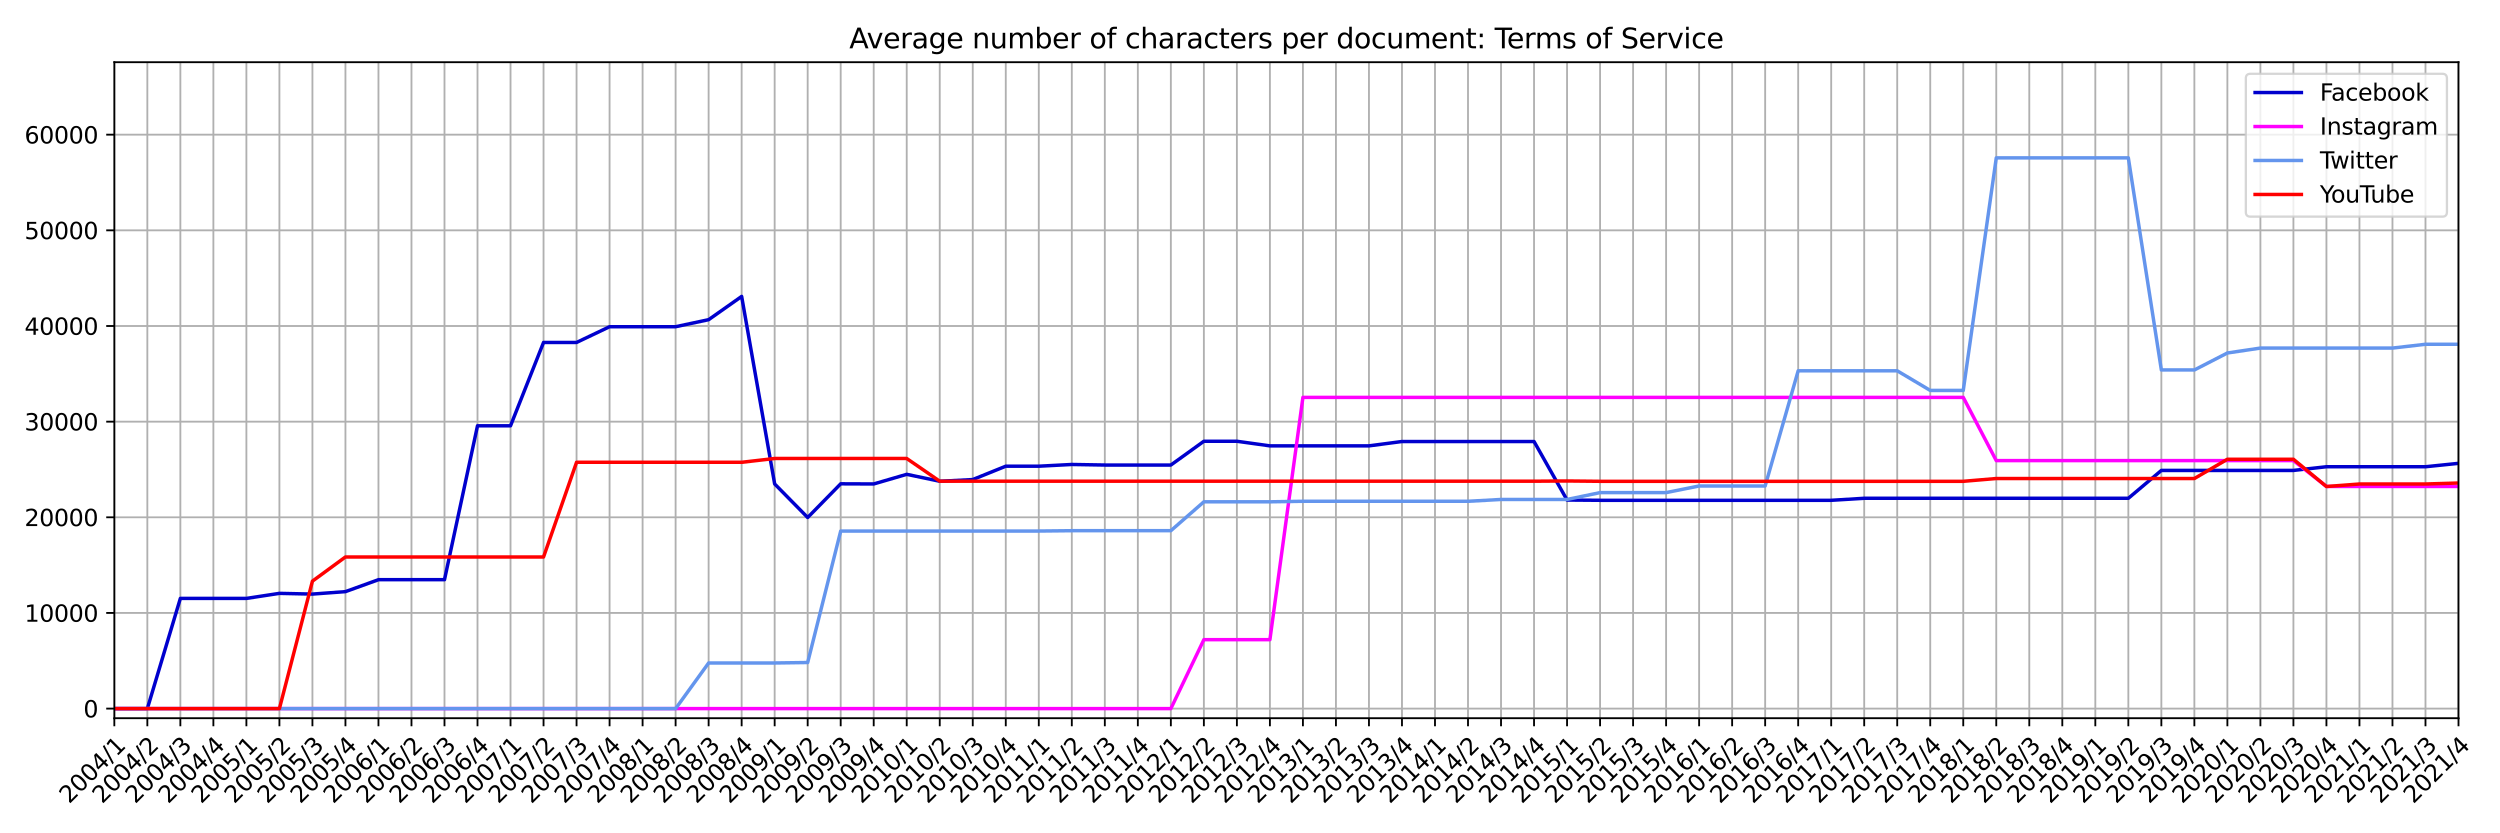 <?xml version="1.0" encoding="utf-8" standalone="no"?>
<!DOCTYPE svg PUBLIC "-//W3C//DTD SVG 1.1//EN"
  "http://www.w3.org/Graphics/SVG/1.1/DTD/svg11.dtd">
<svg xmlns:xlink="http://www.w3.org/1999/xlink" width="1080pt" height="360pt" viewBox="0 0 1080 360" xmlns="http://www.w3.org/2000/svg" version="1.1">
 <defs>
  <style type="text/css">*{stroke-linejoin: round; stroke-linecap: butt}</style>
 </defs>
 <g id="figure_1">
  <g id="patch_1">
   <path d="M 0 360 
L 1080 360 
L 1080 0 
L 0 0 
z
" style="fill: #ffffff"/>
  </g>
  <g id="axes_1">
   <g id="patch_2">
    <path d="M 49.39 310.253 
L 1062.072 310.253 
L 1062.072 26.88 
L 49.39 26.88 
z
" style="fill: #ffffff"/>
   </g>
   <g id="matplotlib.axis_1">
    <g id="xtick_1">
     <g id="line2d_1">
      <path d="M 49.39 310.253 
L 49.39 26.88 
" clip-path="url(#paaaf8bae62)" style="fill: none; stroke: #b0b0b0; stroke-width: 0.8; stroke-linecap: square"/>
     </g>
     <g id="line2d_2">
      <defs>
       <path id="mbb576b19d6" d="M 0 0 
L 0 3.5 
" style="stroke: #000000; stroke-width: 0.8"/>
      </defs>
      <g>
       <use xlink:href="#mbb576b19d6" x="49.39" y="310.253" style="stroke: #000000; stroke-width: 0.8"/>
      </g>
     </g>
     <g id="text_1">
      <!-- 2004/1 -->
      <g transform="translate(29.886 347.503) rotate(-45) scale(0.1 -0.1)">
       <defs>
        <path id="DejaVuSans-32" d="M 1228 531 
L 3431 531 
L 3431 0 
L 469 0 
L 469 531 
Q 828 903 1448 1529 
Q 2069 2156 2228 2338 
Q 2531 2678 2651 2914 
Q 2772 3150 2772 3378 
Q 2772 3750 2511 3984 
Q 2250 4219 1831 4219 
Q 1534 4219 1204 4116 
Q 875 4013 500 3803 
L 500 4441 
Q 881 4594 1212 4672 
Q 1544 4750 1819 4750 
Q 2544 4750 2975 4387 
Q 3406 4025 3406 3419 
Q 3406 3131 3298 2873 
Q 3191 2616 2906 2266 
Q 2828 2175 2409 1742 
Q 1991 1309 1228 531 
z
" transform="scale(0.016)"/>
        <path id="DejaVuSans-30" d="M 2034 4250 
Q 1547 4250 1301 3770 
Q 1056 3291 1056 2328 
Q 1056 1369 1301 889 
Q 1547 409 2034 409 
Q 2525 409 2770 889 
Q 3016 1369 3016 2328 
Q 3016 3291 2770 3770 
Q 2525 4250 2034 4250 
z
M 2034 4750 
Q 2819 4750 3233 4129 
Q 3647 3509 3647 2328 
Q 3647 1150 3233 529 
Q 2819 -91 2034 -91 
Q 1250 -91 836 529 
Q 422 1150 422 2328 
Q 422 3509 836 4129 
Q 1250 4750 2034 4750 
z
" transform="scale(0.016)"/>
        <path id="DejaVuSans-34" d="M 2419 4116 
L 825 1625 
L 2419 1625 
L 2419 4116 
z
M 2253 4666 
L 3047 4666 
L 3047 1625 
L 3713 1625 
L 3713 1100 
L 3047 1100 
L 3047 0 
L 2419 0 
L 2419 1100 
L 313 1100 
L 313 1709 
L 2253 4666 
z
" transform="scale(0.016)"/>
        <path id="DejaVuSans-2f" d="M 1625 4666 
L 2156 4666 
L 531 -594 
L 0 -594 
L 1625 4666 
z
" transform="scale(0.016)"/>
        <path id="DejaVuSans-31" d="M 794 531 
L 1825 531 
L 1825 4091 
L 703 3866 
L 703 4441 
L 1819 4666 
L 2450 4666 
L 2450 531 
L 3481 531 
L 3481 0 
L 794 0 
L 794 531 
z
" transform="scale(0.016)"/>
       </defs>
       <use xlink:href="#DejaVuSans-32"/>
       <use xlink:href="#DejaVuSans-30" x="63.623"/>
       <use xlink:href="#DejaVuSans-30" x="127.246"/>
       <use xlink:href="#DejaVuSans-34" x="190.869"/>
       <use xlink:href="#DejaVuSans-2f" x="254.492"/>
       <use xlink:href="#DejaVuSans-31" x="288.184"/>
      </g>
     </g>
    </g>
    <g id="xtick_2">
     <g id="line2d_3">
      <path d="M 63.653 310.253 
L 63.653 26.88 
" clip-path="url(#paaaf8bae62)" style="fill: none; stroke: #b0b0b0; stroke-width: 0.8; stroke-linecap: square"/>
     </g>
     <g id="line2d_4">
      <g>
       <use xlink:href="#mbb576b19d6" x="63.653" y="310.253" style="stroke: #000000; stroke-width: 0.8"/>
      </g>
     </g>
     <g id="text_2">
      <!-- 2004/2 -->
      <g transform="translate(44.149 347.503) rotate(-45) scale(0.1 -0.1)">
       <use xlink:href="#DejaVuSans-32"/>
       <use xlink:href="#DejaVuSans-30" x="63.623"/>
       <use xlink:href="#DejaVuSans-30" x="127.246"/>
       <use xlink:href="#DejaVuSans-34" x="190.869"/>
       <use xlink:href="#DejaVuSans-2f" x="254.492"/>
       <use xlink:href="#DejaVuSans-32" x="288.184"/>
      </g>
     </g>
    </g>
    <g id="xtick_3">
     <g id="line2d_5">
      <path d="M 77.916 310.253 
L 77.916 26.88 
" clip-path="url(#paaaf8bae62)" style="fill: none; stroke: #b0b0b0; stroke-width: 0.8; stroke-linecap: square"/>
     </g>
     <g id="line2d_6">
      <g>
       <use xlink:href="#mbb576b19d6" x="77.916" y="310.253" style="stroke: #000000; stroke-width: 0.8"/>
      </g>
     </g>
     <g id="text_3">
      <!-- 2004/3 -->
      <g transform="translate(58.412 347.503) rotate(-45) scale(0.1 -0.1)">
       <defs>
        <path id="DejaVuSans-33" d="M 2597 2516 
Q 3050 2419 3304 2112 
Q 3559 1806 3559 1356 
Q 3559 666 3084 287 
Q 2609 -91 1734 -91 
Q 1441 -91 1130 -33 
Q 819 25 488 141 
L 488 750 
Q 750 597 1062 519 
Q 1375 441 1716 441 
Q 2309 441 2620 675 
Q 2931 909 2931 1356 
Q 2931 1769 2642 2001 
Q 2353 2234 1838 2234 
L 1294 2234 
L 1294 2753 
L 1863 2753 
Q 2328 2753 2575 2939 
Q 2822 3125 2822 3475 
Q 2822 3834 2567 4026 
Q 2313 4219 1838 4219 
Q 1578 4219 1281 4162 
Q 984 4106 628 3988 
L 628 4550 
Q 988 4650 1302 4700 
Q 1616 4750 1894 4750 
Q 2613 4750 3031 4423 
Q 3450 4097 3450 3541 
Q 3450 3153 3228 2886 
Q 3006 2619 2597 2516 
z
" transform="scale(0.016)"/>
       </defs>
       <use xlink:href="#DejaVuSans-32"/>
       <use xlink:href="#DejaVuSans-30" x="63.623"/>
       <use xlink:href="#DejaVuSans-30" x="127.246"/>
       <use xlink:href="#DejaVuSans-34" x="190.869"/>
       <use xlink:href="#DejaVuSans-2f" x="254.492"/>
       <use xlink:href="#DejaVuSans-33" x="288.184"/>
      </g>
     </g>
    </g>
    <g id="xtick_4">
     <g id="line2d_7">
      <path d="M 92.179 310.253 
L 92.179 26.88 
" clip-path="url(#paaaf8bae62)" style="fill: none; stroke: #b0b0b0; stroke-width: 0.8; stroke-linecap: square"/>
     </g>
     <g id="line2d_8">
      <g>
       <use xlink:href="#mbb576b19d6" x="92.179" y="310.253" style="stroke: #000000; stroke-width: 0.8"/>
      </g>
     </g>
     <g id="text_4">
      <!-- 2004/4 -->
      <g transform="translate(72.675 347.503) rotate(-45) scale(0.1 -0.1)">
       <use xlink:href="#DejaVuSans-32"/>
       <use xlink:href="#DejaVuSans-30" x="63.623"/>
       <use xlink:href="#DejaVuSans-30" x="127.246"/>
       <use xlink:href="#DejaVuSans-34" x="190.869"/>
       <use xlink:href="#DejaVuSans-2f" x="254.492"/>
       <use xlink:href="#DejaVuSans-34" x="288.184"/>
      </g>
     </g>
    </g>
    <g id="xtick_5">
     <g id="line2d_9">
      <path d="M 106.443 310.253 
L 106.443 26.88 
" clip-path="url(#paaaf8bae62)" style="fill: none; stroke: #b0b0b0; stroke-width: 0.8; stroke-linecap: square"/>
     </g>
     <g id="line2d_10">
      <g>
       <use xlink:href="#mbb576b19d6" x="106.443" y="310.253" style="stroke: #000000; stroke-width: 0.8"/>
      </g>
     </g>
     <g id="text_5">
      <!-- 2005/1 -->
      <g transform="translate(86.939 347.503) rotate(-45) scale(0.1 -0.1)">
       <defs>
        <path id="DejaVuSans-35" d="M 691 4666 
L 3169 4666 
L 3169 4134 
L 1269 4134 
L 1269 2991 
Q 1406 3038 1543 3061 
Q 1681 3084 1819 3084 
Q 2600 3084 3056 2656 
Q 3513 2228 3513 1497 
Q 3513 744 3044 326 
Q 2575 -91 1722 -91 
Q 1428 -91 1123 -41 
Q 819 9 494 109 
L 494 744 
Q 775 591 1075 516 
Q 1375 441 1709 441 
Q 2250 441 2565 725 
Q 2881 1009 2881 1497 
Q 2881 1984 2565 2268 
Q 2250 2553 1709 2553 
Q 1456 2553 1204 2497 
Q 953 2441 691 2322 
L 691 4666 
z
" transform="scale(0.016)"/>
       </defs>
       <use xlink:href="#DejaVuSans-32"/>
       <use xlink:href="#DejaVuSans-30" x="63.623"/>
       <use xlink:href="#DejaVuSans-30" x="127.246"/>
       <use xlink:href="#DejaVuSans-35" x="190.869"/>
       <use xlink:href="#DejaVuSans-2f" x="254.492"/>
       <use xlink:href="#DejaVuSans-31" x="288.184"/>
      </g>
     </g>
    </g>
    <g id="xtick_6">
     <g id="line2d_11">
      <path d="M 120.706 310.253 
L 120.706 26.88 
" clip-path="url(#paaaf8bae62)" style="fill: none; stroke: #b0b0b0; stroke-width: 0.8; stroke-linecap: square"/>
     </g>
     <g id="line2d_12">
      <g>
       <use xlink:href="#mbb576b19d6" x="120.706" y="310.253" style="stroke: #000000; stroke-width: 0.8"/>
      </g>
     </g>
     <g id="text_6">
      <!-- 2005/2 -->
      <g transform="translate(101.202 347.503) rotate(-45) scale(0.1 -0.1)">
       <use xlink:href="#DejaVuSans-32"/>
       <use xlink:href="#DejaVuSans-30" x="63.623"/>
       <use xlink:href="#DejaVuSans-30" x="127.246"/>
       <use xlink:href="#DejaVuSans-35" x="190.869"/>
       <use xlink:href="#DejaVuSans-2f" x="254.492"/>
       <use xlink:href="#DejaVuSans-32" x="288.184"/>
      </g>
     </g>
    </g>
    <g id="xtick_7">
     <g id="line2d_13">
      <path d="M 134.969 310.253 
L 134.969 26.88 
" clip-path="url(#paaaf8bae62)" style="fill: none; stroke: #b0b0b0; stroke-width: 0.8; stroke-linecap: square"/>
     </g>
     <g id="line2d_14">
      <g>
       <use xlink:href="#mbb576b19d6" x="134.969" y="310.253" style="stroke: #000000; stroke-width: 0.8"/>
      </g>
     </g>
     <g id="text_7">
      <!-- 2005/3 -->
      <g transform="translate(115.465 347.503) rotate(-45) scale(0.1 -0.1)">
       <use xlink:href="#DejaVuSans-32"/>
       <use xlink:href="#DejaVuSans-30" x="63.623"/>
       <use xlink:href="#DejaVuSans-30" x="127.246"/>
       <use xlink:href="#DejaVuSans-35" x="190.869"/>
       <use xlink:href="#DejaVuSans-2f" x="254.492"/>
       <use xlink:href="#DejaVuSans-33" x="288.184"/>
      </g>
     </g>
    </g>
    <g id="xtick_8">
     <g id="line2d_15">
      <path d="M 149.232 310.253 
L 149.232 26.88 
" clip-path="url(#paaaf8bae62)" style="fill: none; stroke: #b0b0b0; stroke-width: 0.8; stroke-linecap: square"/>
     </g>
     <g id="line2d_16">
      <g>
       <use xlink:href="#mbb576b19d6" x="149.232" y="310.253" style="stroke: #000000; stroke-width: 0.8"/>
      </g>
     </g>
     <g id="text_8">
      <!-- 2005/4 -->
      <g transform="translate(129.728 347.503) rotate(-45) scale(0.1 -0.1)">
       <use xlink:href="#DejaVuSans-32"/>
       <use xlink:href="#DejaVuSans-30" x="63.623"/>
       <use xlink:href="#DejaVuSans-30" x="127.246"/>
       <use xlink:href="#DejaVuSans-35" x="190.869"/>
       <use xlink:href="#DejaVuSans-2f" x="254.492"/>
       <use xlink:href="#DejaVuSans-34" x="288.184"/>
      </g>
     </g>
    </g>
    <g id="xtick_9">
     <g id="line2d_17">
      <path d="M 163.495 310.253 
L 163.495 26.88 
" clip-path="url(#paaaf8bae62)" style="fill: none; stroke: #b0b0b0; stroke-width: 0.8; stroke-linecap: square"/>
     </g>
     <g id="line2d_18">
      <g>
       <use xlink:href="#mbb576b19d6" x="163.495" y="310.253" style="stroke: #000000; stroke-width: 0.8"/>
      </g>
     </g>
     <g id="text_9">
      <!-- 2006/1 -->
      <g transform="translate(143.991 347.503) rotate(-45) scale(0.1 -0.1)">
       <defs>
        <path id="DejaVuSans-36" d="M 2113 2584 
Q 1688 2584 1439 2293 
Q 1191 2003 1191 1497 
Q 1191 994 1439 701 
Q 1688 409 2113 409 
Q 2538 409 2786 701 
Q 3034 994 3034 1497 
Q 3034 2003 2786 2293 
Q 2538 2584 2113 2584 
z
M 3366 4563 
L 3366 3988 
Q 3128 4100 2886 4159 
Q 2644 4219 2406 4219 
Q 1781 4219 1451 3797 
Q 1122 3375 1075 2522 
Q 1259 2794 1537 2939 
Q 1816 3084 2150 3084 
Q 2853 3084 3261 2657 
Q 3669 2231 3669 1497 
Q 3669 778 3244 343 
Q 2819 -91 2113 -91 
Q 1303 -91 875 529 
Q 447 1150 447 2328 
Q 447 3434 972 4092 
Q 1497 4750 2381 4750 
Q 2619 4750 2861 4703 
Q 3103 4656 3366 4563 
z
" transform="scale(0.016)"/>
       </defs>
       <use xlink:href="#DejaVuSans-32"/>
       <use xlink:href="#DejaVuSans-30" x="63.623"/>
       <use xlink:href="#DejaVuSans-30" x="127.246"/>
       <use xlink:href="#DejaVuSans-36" x="190.869"/>
       <use xlink:href="#DejaVuSans-2f" x="254.492"/>
       <use xlink:href="#DejaVuSans-31" x="288.184"/>
      </g>
     </g>
    </g>
    <g id="xtick_10">
     <g id="line2d_19">
      <path d="M 177.758 310.253 
L 177.758 26.88 
" clip-path="url(#paaaf8bae62)" style="fill: none; stroke: #b0b0b0; stroke-width: 0.8; stroke-linecap: square"/>
     </g>
     <g id="line2d_20">
      <g>
       <use xlink:href="#mbb576b19d6" x="177.758" y="310.253" style="stroke: #000000; stroke-width: 0.8"/>
      </g>
     </g>
     <g id="text_10">
      <!-- 2006/2 -->
      <g transform="translate(158.254 347.503) rotate(-45) scale(0.1 -0.1)">
       <use xlink:href="#DejaVuSans-32"/>
       <use xlink:href="#DejaVuSans-30" x="63.623"/>
       <use xlink:href="#DejaVuSans-30" x="127.246"/>
       <use xlink:href="#DejaVuSans-36" x="190.869"/>
       <use xlink:href="#DejaVuSans-2f" x="254.492"/>
       <use xlink:href="#DejaVuSans-32" x="288.184"/>
      </g>
     </g>
    </g>
    <g id="xtick_11">
     <g id="line2d_21">
      <path d="M 192.021 310.253 
L 192.021 26.88 
" clip-path="url(#paaaf8bae62)" style="fill: none; stroke: #b0b0b0; stroke-width: 0.8; stroke-linecap: square"/>
     </g>
     <g id="line2d_22">
      <g>
       <use xlink:href="#mbb576b19d6" x="192.021" y="310.253" style="stroke: #000000; stroke-width: 0.8"/>
      </g>
     </g>
     <g id="text_11">
      <!-- 2006/3 -->
      <g transform="translate(172.517 347.503) rotate(-45) scale(0.1 -0.1)">
       <use xlink:href="#DejaVuSans-32"/>
       <use xlink:href="#DejaVuSans-30" x="63.623"/>
       <use xlink:href="#DejaVuSans-30" x="127.246"/>
       <use xlink:href="#DejaVuSans-36" x="190.869"/>
       <use xlink:href="#DejaVuSans-2f" x="254.492"/>
       <use xlink:href="#DejaVuSans-33" x="288.184"/>
      </g>
     </g>
    </g>
    <g id="xtick_12">
     <g id="line2d_23">
      <path d="M 206.284 310.253 
L 206.284 26.88 
" clip-path="url(#paaaf8bae62)" style="fill: none; stroke: #b0b0b0; stroke-width: 0.8; stroke-linecap: square"/>
     </g>
     <g id="line2d_24">
      <g>
       <use xlink:href="#mbb576b19d6" x="206.284" y="310.253" style="stroke: #000000; stroke-width: 0.8"/>
      </g>
     </g>
     <g id="text_12">
      <!-- 2006/4 -->
      <g transform="translate(186.78 347.503) rotate(-45) scale(0.1 -0.1)">
       <use xlink:href="#DejaVuSans-32"/>
       <use xlink:href="#DejaVuSans-30" x="63.623"/>
       <use xlink:href="#DejaVuSans-30" x="127.246"/>
       <use xlink:href="#DejaVuSans-36" x="190.869"/>
       <use xlink:href="#DejaVuSans-2f" x="254.492"/>
       <use xlink:href="#DejaVuSans-34" x="288.184"/>
      </g>
     </g>
    </g>
    <g id="xtick_13">
     <g id="line2d_25">
      <path d="M 220.548 310.253 
L 220.548 26.88 
" clip-path="url(#paaaf8bae62)" style="fill: none; stroke: #b0b0b0; stroke-width: 0.8; stroke-linecap: square"/>
     </g>
     <g id="line2d_26">
      <g>
       <use xlink:href="#mbb576b19d6" x="220.548" y="310.253" style="stroke: #000000; stroke-width: 0.8"/>
      </g>
     </g>
     <g id="text_13">
      <!-- 2007/1 -->
      <g transform="translate(201.044 347.503) rotate(-45) scale(0.1 -0.1)">
       <defs>
        <path id="DejaVuSans-37" d="M 525 4666 
L 3525 4666 
L 3525 4397 
L 1831 0 
L 1172 0 
L 2766 4134 
L 525 4134 
L 525 4666 
z
" transform="scale(0.016)"/>
       </defs>
       <use xlink:href="#DejaVuSans-32"/>
       <use xlink:href="#DejaVuSans-30" x="63.623"/>
       <use xlink:href="#DejaVuSans-30" x="127.246"/>
       <use xlink:href="#DejaVuSans-37" x="190.869"/>
       <use xlink:href="#DejaVuSans-2f" x="254.492"/>
       <use xlink:href="#DejaVuSans-31" x="288.184"/>
      </g>
     </g>
    </g>
    <g id="xtick_14">
     <g id="line2d_27">
      <path d="M 234.811 310.253 
L 234.811 26.88 
" clip-path="url(#paaaf8bae62)" style="fill: none; stroke: #b0b0b0; stroke-width: 0.8; stroke-linecap: square"/>
     </g>
     <g id="line2d_28">
      <g>
       <use xlink:href="#mbb576b19d6" x="234.811" y="310.253" style="stroke: #000000; stroke-width: 0.8"/>
      </g>
     </g>
     <g id="text_14">
      <!-- 2007/2 -->
      <g transform="translate(215.307 347.503) rotate(-45) scale(0.1 -0.1)">
       <use xlink:href="#DejaVuSans-32"/>
       <use xlink:href="#DejaVuSans-30" x="63.623"/>
       <use xlink:href="#DejaVuSans-30" x="127.246"/>
       <use xlink:href="#DejaVuSans-37" x="190.869"/>
       <use xlink:href="#DejaVuSans-2f" x="254.492"/>
       <use xlink:href="#DejaVuSans-32" x="288.184"/>
      </g>
     </g>
    </g>
    <g id="xtick_15">
     <g id="line2d_29">
      <path d="M 249.074 310.253 
L 249.074 26.88 
" clip-path="url(#paaaf8bae62)" style="fill: none; stroke: #b0b0b0; stroke-width: 0.8; stroke-linecap: square"/>
     </g>
     <g id="line2d_30">
      <g>
       <use xlink:href="#mbb576b19d6" x="249.074" y="310.253" style="stroke: #000000; stroke-width: 0.8"/>
      </g>
     </g>
     <g id="text_15">
      <!-- 2007/3 -->
      <g transform="translate(229.57 347.503) rotate(-45) scale(0.1 -0.1)">
       <use xlink:href="#DejaVuSans-32"/>
       <use xlink:href="#DejaVuSans-30" x="63.623"/>
       <use xlink:href="#DejaVuSans-30" x="127.246"/>
       <use xlink:href="#DejaVuSans-37" x="190.869"/>
       <use xlink:href="#DejaVuSans-2f" x="254.492"/>
       <use xlink:href="#DejaVuSans-33" x="288.184"/>
      </g>
     </g>
    </g>
    <g id="xtick_16">
     <g id="line2d_31">
      <path d="M 263.337 310.253 
L 263.337 26.88 
" clip-path="url(#paaaf8bae62)" style="fill: none; stroke: #b0b0b0; stroke-width: 0.8; stroke-linecap: square"/>
     </g>
     <g id="line2d_32">
      <g>
       <use xlink:href="#mbb576b19d6" x="263.337" y="310.253" style="stroke: #000000; stroke-width: 0.8"/>
      </g>
     </g>
     <g id="text_16">
      <!-- 2007/4 -->
      <g transform="translate(243.833 347.503) rotate(-45) scale(0.1 -0.1)">
       <use xlink:href="#DejaVuSans-32"/>
       <use xlink:href="#DejaVuSans-30" x="63.623"/>
       <use xlink:href="#DejaVuSans-30" x="127.246"/>
       <use xlink:href="#DejaVuSans-37" x="190.869"/>
       <use xlink:href="#DejaVuSans-2f" x="254.492"/>
       <use xlink:href="#DejaVuSans-34" x="288.184"/>
      </g>
     </g>
    </g>
    <g id="xtick_17">
     <g id="line2d_33">
      <path d="M 277.6 310.253 
L 277.6 26.88 
" clip-path="url(#paaaf8bae62)" style="fill: none; stroke: #b0b0b0; stroke-width: 0.8; stroke-linecap: square"/>
     </g>
     <g id="line2d_34">
      <g>
       <use xlink:href="#mbb576b19d6" x="277.6" y="310.253" style="stroke: #000000; stroke-width: 0.8"/>
      </g>
     </g>
     <g id="text_17">
      <!-- 2008/1 -->
      <g transform="translate(258.096 347.503) rotate(-45) scale(0.1 -0.1)">
       <defs>
        <path id="DejaVuSans-38" d="M 2034 2216 
Q 1584 2216 1326 1975 
Q 1069 1734 1069 1313 
Q 1069 891 1326 650 
Q 1584 409 2034 409 
Q 2484 409 2743 651 
Q 3003 894 3003 1313 
Q 3003 1734 2745 1975 
Q 2488 2216 2034 2216 
z
M 1403 2484 
Q 997 2584 770 2862 
Q 544 3141 544 3541 
Q 544 4100 942 4425 
Q 1341 4750 2034 4750 
Q 2731 4750 3128 4425 
Q 3525 4100 3525 3541 
Q 3525 3141 3298 2862 
Q 3072 2584 2669 2484 
Q 3125 2378 3379 2068 
Q 3634 1759 3634 1313 
Q 3634 634 3220 271 
Q 2806 -91 2034 -91 
Q 1263 -91 848 271 
Q 434 634 434 1313 
Q 434 1759 690 2068 
Q 947 2378 1403 2484 
z
M 1172 3481 
Q 1172 3119 1398 2916 
Q 1625 2713 2034 2713 
Q 2441 2713 2670 2916 
Q 2900 3119 2900 3481 
Q 2900 3844 2670 4047 
Q 2441 4250 2034 4250 
Q 1625 4250 1398 4047 
Q 1172 3844 1172 3481 
z
" transform="scale(0.016)"/>
       </defs>
       <use xlink:href="#DejaVuSans-32"/>
       <use xlink:href="#DejaVuSans-30" x="63.623"/>
       <use xlink:href="#DejaVuSans-30" x="127.246"/>
       <use xlink:href="#DejaVuSans-38" x="190.869"/>
       <use xlink:href="#DejaVuSans-2f" x="254.492"/>
       <use xlink:href="#DejaVuSans-31" x="288.184"/>
      </g>
     </g>
    </g>
    <g id="xtick_18">
     <g id="line2d_35">
      <path d="M 291.863 310.253 
L 291.863 26.88 
" clip-path="url(#paaaf8bae62)" style="fill: none; stroke: #b0b0b0; stroke-width: 0.8; stroke-linecap: square"/>
     </g>
     <g id="line2d_36">
      <g>
       <use xlink:href="#mbb576b19d6" x="291.863" y="310.253" style="stroke: #000000; stroke-width: 0.8"/>
      </g>
     </g>
     <g id="text_18">
      <!-- 2008/2 -->
      <g transform="translate(272.359 347.503) rotate(-45) scale(0.1 -0.1)">
       <use xlink:href="#DejaVuSans-32"/>
       <use xlink:href="#DejaVuSans-30" x="63.623"/>
       <use xlink:href="#DejaVuSans-30" x="127.246"/>
       <use xlink:href="#DejaVuSans-38" x="190.869"/>
       <use xlink:href="#DejaVuSans-2f" x="254.492"/>
       <use xlink:href="#DejaVuSans-32" x="288.184"/>
      </g>
     </g>
    </g>
    <g id="xtick_19">
     <g id="line2d_37">
      <path d="M 306.126 310.253 
L 306.126 26.88 
" clip-path="url(#paaaf8bae62)" style="fill: none; stroke: #b0b0b0; stroke-width: 0.8; stroke-linecap: square"/>
     </g>
     <g id="line2d_38">
      <g>
       <use xlink:href="#mbb576b19d6" x="306.126" y="310.253" style="stroke: #000000; stroke-width: 0.8"/>
      </g>
     </g>
     <g id="text_19">
      <!-- 2008/3 -->
      <g transform="translate(286.622 347.503) rotate(-45) scale(0.1 -0.1)">
       <use xlink:href="#DejaVuSans-32"/>
       <use xlink:href="#DejaVuSans-30" x="63.623"/>
       <use xlink:href="#DejaVuSans-30" x="127.246"/>
       <use xlink:href="#DejaVuSans-38" x="190.869"/>
       <use xlink:href="#DejaVuSans-2f" x="254.492"/>
       <use xlink:href="#DejaVuSans-33" x="288.184"/>
      </g>
     </g>
    </g>
    <g id="xtick_20">
     <g id="line2d_39">
      <path d="M 320.39 310.253 
L 320.39 26.88 
" clip-path="url(#paaaf8bae62)" style="fill: none; stroke: #b0b0b0; stroke-width: 0.8; stroke-linecap: square"/>
     </g>
     <g id="line2d_40">
      <g>
       <use xlink:href="#mbb576b19d6" x="320.39" y="310.253" style="stroke: #000000; stroke-width: 0.8"/>
      </g>
     </g>
     <g id="text_20">
      <!-- 2008/4 -->
      <g transform="translate(300.886 347.503) rotate(-45) scale(0.1 -0.1)">
       <use xlink:href="#DejaVuSans-32"/>
       <use xlink:href="#DejaVuSans-30" x="63.623"/>
       <use xlink:href="#DejaVuSans-30" x="127.246"/>
       <use xlink:href="#DejaVuSans-38" x="190.869"/>
       <use xlink:href="#DejaVuSans-2f" x="254.492"/>
       <use xlink:href="#DejaVuSans-34" x="288.184"/>
      </g>
     </g>
    </g>
    <g id="xtick_21">
     <g id="line2d_41">
      <path d="M 334.653 310.253 
L 334.653 26.88 
" clip-path="url(#paaaf8bae62)" style="fill: none; stroke: #b0b0b0; stroke-width: 0.8; stroke-linecap: square"/>
     </g>
     <g id="line2d_42">
      <g>
       <use xlink:href="#mbb576b19d6" x="334.653" y="310.253" style="stroke: #000000; stroke-width: 0.8"/>
      </g>
     </g>
     <g id="text_21">
      <!-- 2009/1 -->
      <g transform="translate(315.149 347.503) rotate(-45) scale(0.1 -0.1)">
       <defs>
        <path id="DejaVuSans-39" d="M 703 97 
L 703 672 
Q 941 559 1184 500 
Q 1428 441 1663 441 
Q 2288 441 2617 861 
Q 2947 1281 2994 2138 
Q 2813 1869 2534 1725 
Q 2256 1581 1919 1581 
Q 1219 1581 811 2004 
Q 403 2428 403 3163 
Q 403 3881 828 4315 
Q 1253 4750 1959 4750 
Q 2769 4750 3195 4129 
Q 3622 3509 3622 2328 
Q 3622 1225 3098 567 
Q 2575 -91 1691 -91 
Q 1453 -91 1209 -44 
Q 966 3 703 97 
z
M 1959 2075 
Q 2384 2075 2632 2365 
Q 2881 2656 2881 3163 
Q 2881 3666 2632 3958 
Q 2384 4250 1959 4250 
Q 1534 4250 1286 3958 
Q 1038 3666 1038 3163 
Q 1038 2656 1286 2365 
Q 1534 2075 1959 2075 
z
" transform="scale(0.016)"/>
       </defs>
       <use xlink:href="#DejaVuSans-32"/>
       <use xlink:href="#DejaVuSans-30" x="63.623"/>
       <use xlink:href="#DejaVuSans-30" x="127.246"/>
       <use xlink:href="#DejaVuSans-39" x="190.869"/>
       <use xlink:href="#DejaVuSans-2f" x="254.492"/>
       <use xlink:href="#DejaVuSans-31" x="288.184"/>
      </g>
     </g>
    </g>
    <g id="xtick_22">
     <g id="line2d_43">
      <path d="M 348.916 310.253 
L 348.916 26.88 
" clip-path="url(#paaaf8bae62)" style="fill: none; stroke: #b0b0b0; stroke-width: 0.8; stroke-linecap: square"/>
     </g>
     <g id="line2d_44">
      <g>
       <use xlink:href="#mbb576b19d6" x="348.916" y="310.253" style="stroke: #000000; stroke-width: 0.8"/>
      </g>
     </g>
     <g id="text_22">
      <!-- 2009/2 -->
      <g transform="translate(329.412 347.503) rotate(-45) scale(0.1 -0.1)">
       <use xlink:href="#DejaVuSans-32"/>
       <use xlink:href="#DejaVuSans-30" x="63.623"/>
       <use xlink:href="#DejaVuSans-30" x="127.246"/>
       <use xlink:href="#DejaVuSans-39" x="190.869"/>
       <use xlink:href="#DejaVuSans-2f" x="254.492"/>
       <use xlink:href="#DejaVuSans-32" x="288.184"/>
      </g>
     </g>
    </g>
    <g id="xtick_23">
     <g id="line2d_45">
      <path d="M 363.179 310.253 
L 363.179 26.88 
" clip-path="url(#paaaf8bae62)" style="fill: none; stroke: #b0b0b0; stroke-width: 0.8; stroke-linecap: square"/>
     </g>
     <g id="line2d_46">
      <g>
       <use xlink:href="#mbb576b19d6" x="363.179" y="310.253" style="stroke: #000000; stroke-width: 0.8"/>
      </g>
     </g>
     <g id="text_23">
      <!-- 2009/3 -->
      <g transform="translate(343.675 347.503) rotate(-45) scale(0.1 -0.1)">
       <use xlink:href="#DejaVuSans-32"/>
       <use xlink:href="#DejaVuSans-30" x="63.623"/>
       <use xlink:href="#DejaVuSans-30" x="127.246"/>
       <use xlink:href="#DejaVuSans-39" x="190.869"/>
       <use xlink:href="#DejaVuSans-2f" x="254.492"/>
       <use xlink:href="#DejaVuSans-33" x="288.184"/>
      </g>
     </g>
    </g>
    <g id="xtick_24">
     <g id="line2d_47">
      <path d="M 377.442 310.253 
L 377.442 26.88 
" clip-path="url(#paaaf8bae62)" style="fill: none; stroke: #b0b0b0; stroke-width: 0.8; stroke-linecap: square"/>
     </g>
     <g id="line2d_48">
      <g>
       <use xlink:href="#mbb576b19d6" x="377.442" y="310.253" style="stroke: #000000; stroke-width: 0.8"/>
      </g>
     </g>
     <g id="text_24">
      <!-- 2009/4 -->
      <g transform="translate(357.938 347.503) rotate(-45) scale(0.1 -0.1)">
       <use xlink:href="#DejaVuSans-32"/>
       <use xlink:href="#DejaVuSans-30" x="63.623"/>
       <use xlink:href="#DejaVuSans-30" x="127.246"/>
       <use xlink:href="#DejaVuSans-39" x="190.869"/>
       <use xlink:href="#DejaVuSans-2f" x="254.492"/>
       <use xlink:href="#DejaVuSans-34" x="288.184"/>
      </g>
     </g>
    </g>
    <g id="xtick_25">
     <g id="line2d_49">
      <path d="M 391.705 310.253 
L 391.705 26.88 
" clip-path="url(#paaaf8bae62)" style="fill: none; stroke: #b0b0b0; stroke-width: 0.8; stroke-linecap: square"/>
     </g>
     <g id="line2d_50">
      <g>
       <use xlink:href="#mbb576b19d6" x="391.705" y="310.253" style="stroke: #000000; stroke-width: 0.8"/>
      </g>
     </g>
     <g id="text_25">
      <!-- 2010/1 -->
      <g transform="translate(372.201 347.503) rotate(-45) scale(0.1 -0.1)">
       <use xlink:href="#DejaVuSans-32"/>
       <use xlink:href="#DejaVuSans-30" x="63.623"/>
       <use xlink:href="#DejaVuSans-31" x="127.246"/>
       <use xlink:href="#DejaVuSans-30" x="190.869"/>
       <use xlink:href="#DejaVuSans-2f" x="254.492"/>
       <use xlink:href="#DejaVuSans-31" x="288.184"/>
      </g>
     </g>
    </g>
    <g id="xtick_26">
     <g id="line2d_51">
      <path d="M 405.968 310.253 
L 405.968 26.88 
" clip-path="url(#paaaf8bae62)" style="fill: none; stroke: #b0b0b0; stroke-width: 0.8; stroke-linecap: square"/>
     </g>
     <g id="line2d_52">
      <g>
       <use xlink:href="#mbb576b19d6" x="405.968" y="310.253" style="stroke: #000000; stroke-width: 0.8"/>
      </g>
     </g>
     <g id="text_26">
      <!-- 2010/2 -->
      <g transform="translate(386.464 347.503) rotate(-45) scale(0.1 -0.1)">
       <use xlink:href="#DejaVuSans-32"/>
       <use xlink:href="#DejaVuSans-30" x="63.623"/>
       <use xlink:href="#DejaVuSans-31" x="127.246"/>
       <use xlink:href="#DejaVuSans-30" x="190.869"/>
       <use xlink:href="#DejaVuSans-2f" x="254.492"/>
       <use xlink:href="#DejaVuSans-32" x="288.184"/>
      </g>
     </g>
    </g>
    <g id="xtick_27">
     <g id="line2d_53">
      <path d="M 420.231 310.253 
L 420.231 26.88 
" clip-path="url(#paaaf8bae62)" style="fill: none; stroke: #b0b0b0; stroke-width: 0.8; stroke-linecap: square"/>
     </g>
     <g id="line2d_54">
      <g>
       <use xlink:href="#mbb576b19d6" x="420.231" y="310.253" style="stroke: #000000; stroke-width: 0.8"/>
      </g>
     </g>
     <g id="text_27">
      <!-- 2010/3 -->
      <g transform="translate(400.727 347.503) rotate(-45) scale(0.1 -0.1)">
       <use xlink:href="#DejaVuSans-32"/>
       <use xlink:href="#DejaVuSans-30" x="63.623"/>
       <use xlink:href="#DejaVuSans-31" x="127.246"/>
       <use xlink:href="#DejaVuSans-30" x="190.869"/>
       <use xlink:href="#DejaVuSans-2f" x="254.492"/>
       <use xlink:href="#DejaVuSans-33" x="288.184"/>
      </g>
     </g>
    </g>
    <g id="xtick_28">
     <g id="line2d_55">
      <path d="M 434.495 310.253 
L 434.495 26.88 
" clip-path="url(#paaaf8bae62)" style="fill: none; stroke: #b0b0b0; stroke-width: 0.8; stroke-linecap: square"/>
     </g>
     <g id="line2d_56">
      <g>
       <use xlink:href="#mbb576b19d6" x="434.495" y="310.253" style="stroke: #000000; stroke-width: 0.8"/>
      </g>
     </g>
     <g id="text_28">
      <!-- 2010/4 -->
      <g transform="translate(414.991 347.503) rotate(-45) scale(0.1 -0.1)">
       <use xlink:href="#DejaVuSans-32"/>
       <use xlink:href="#DejaVuSans-30" x="63.623"/>
       <use xlink:href="#DejaVuSans-31" x="127.246"/>
       <use xlink:href="#DejaVuSans-30" x="190.869"/>
       <use xlink:href="#DejaVuSans-2f" x="254.492"/>
       <use xlink:href="#DejaVuSans-34" x="288.184"/>
      </g>
     </g>
    </g>
    <g id="xtick_29">
     <g id="line2d_57">
      <path d="M 448.758 310.253 
L 448.758 26.88 
" clip-path="url(#paaaf8bae62)" style="fill: none; stroke: #b0b0b0; stroke-width: 0.8; stroke-linecap: square"/>
     </g>
     <g id="line2d_58">
      <g>
       <use xlink:href="#mbb576b19d6" x="448.758" y="310.253" style="stroke: #000000; stroke-width: 0.8"/>
      </g>
     </g>
     <g id="text_29">
      <!-- 2011/1 -->
      <g transform="translate(429.254 347.503) rotate(-45) scale(0.1 -0.1)">
       <use xlink:href="#DejaVuSans-32"/>
       <use xlink:href="#DejaVuSans-30" x="63.623"/>
       <use xlink:href="#DejaVuSans-31" x="127.246"/>
       <use xlink:href="#DejaVuSans-31" x="190.869"/>
       <use xlink:href="#DejaVuSans-2f" x="254.492"/>
       <use xlink:href="#DejaVuSans-31" x="288.184"/>
      </g>
     </g>
    </g>
    <g id="xtick_30">
     <g id="line2d_59">
      <path d="M 463.021 310.253 
L 463.021 26.88 
" clip-path="url(#paaaf8bae62)" style="fill: none; stroke: #b0b0b0; stroke-width: 0.8; stroke-linecap: square"/>
     </g>
     <g id="line2d_60">
      <g>
       <use xlink:href="#mbb576b19d6" x="463.021" y="310.253" style="stroke: #000000; stroke-width: 0.8"/>
      </g>
     </g>
     <g id="text_30">
      <!-- 2011/2 -->
      <g transform="translate(443.517 347.503) rotate(-45) scale(0.1 -0.1)">
       <use xlink:href="#DejaVuSans-32"/>
       <use xlink:href="#DejaVuSans-30" x="63.623"/>
       <use xlink:href="#DejaVuSans-31" x="127.246"/>
       <use xlink:href="#DejaVuSans-31" x="190.869"/>
       <use xlink:href="#DejaVuSans-2f" x="254.492"/>
       <use xlink:href="#DejaVuSans-32" x="288.184"/>
      </g>
     </g>
    </g>
    <g id="xtick_31">
     <g id="line2d_61">
      <path d="M 477.284 310.253 
L 477.284 26.88 
" clip-path="url(#paaaf8bae62)" style="fill: none; stroke: #b0b0b0; stroke-width: 0.8; stroke-linecap: square"/>
     </g>
     <g id="line2d_62">
      <g>
       <use xlink:href="#mbb576b19d6" x="477.284" y="310.253" style="stroke: #000000; stroke-width: 0.8"/>
      </g>
     </g>
     <g id="text_31">
      <!-- 2011/3 -->
      <g transform="translate(457.78 347.503) rotate(-45) scale(0.1 -0.1)">
       <use xlink:href="#DejaVuSans-32"/>
       <use xlink:href="#DejaVuSans-30" x="63.623"/>
       <use xlink:href="#DejaVuSans-31" x="127.246"/>
       <use xlink:href="#DejaVuSans-31" x="190.869"/>
       <use xlink:href="#DejaVuSans-2f" x="254.492"/>
       <use xlink:href="#DejaVuSans-33" x="288.184"/>
      </g>
     </g>
    </g>
    <g id="xtick_32">
     <g id="line2d_63">
      <path d="M 491.547 310.253 
L 491.547 26.88 
" clip-path="url(#paaaf8bae62)" style="fill: none; stroke: #b0b0b0; stroke-width: 0.8; stroke-linecap: square"/>
     </g>
     <g id="line2d_64">
      <g>
       <use xlink:href="#mbb576b19d6" x="491.547" y="310.253" style="stroke: #000000; stroke-width: 0.8"/>
      </g>
     </g>
     <g id="text_32">
      <!-- 2011/4 -->
      <g transform="translate(472.043 347.503) rotate(-45) scale(0.1 -0.1)">
       <use xlink:href="#DejaVuSans-32"/>
       <use xlink:href="#DejaVuSans-30" x="63.623"/>
       <use xlink:href="#DejaVuSans-31" x="127.246"/>
       <use xlink:href="#DejaVuSans-31" x="190.869"/>
       <use xlink:href="#DejaVuSans-2f" x="254.492"/>
       <use xlink:href="#DejaVuSans-34" x="288.184"/>
      </g>
     </g>
    </g>
    <g id="xtick_33">
     <g id="line2d_65">
      <path d="M 505.81 310.253 
L 505.81 26.88 
" clip-path="url(#paaaf8bae62)" style="fill: none; stroke: #b0b0b0; stroke-width: 0.8; stroke-linecap: square"/>
     </g>
     <g id="line2d_66">
      <g>
       <use xlink:href="#mbb576b19d6" x="505.81" y="310.253" style="stroke: #000000; stroke-width: 0.8"/>
      </g>
     </g>
     <g id="text_33">
      <!-- 2012/1 -->
      <g transform="translate(486.306 347.503) rotate(-45) scale(0.1 -0.1)">
       <use xlink:href="#DejaVuSans-32"/>
       <use xlink:href="#DejaVuSans-30" x="63.623"/>
       <use xlink:href="#DejaVuSans-31" x="127.246"/>
       <use xlink:href="#DejaVuSans-32" x="190.869"/>
       <use xlink:href="#DejaVuSans-2f" x="254.492"/>
       <use xlink:href="#DejaVuSans-31" x="288.184"/>
      </g>
     </g>
    </g>
    <g id="xtick_34">
     <g id="line2d_67">
      <path d="M 520.073 310.253 
L 520.073 26.88 
" clip-path="url(#paaaf8bae62)" style="fill: none; stroke: #b0b0b0; stroke-width: 0.8; stroke-linecap: square"/>
     </g>
     <g id="line2d_68">
      <g>
       <use xlink:href="#mbb576b19d6" x="520.073" y="310.253" style="stroke: #000000; stroke-width: 0.8"/>
      </g>
     </g>
     <g id="text_34">
      <!-- 2012/2 -->
      <g transform="translate(500.569 347.503) rotate(-45) scale(0.1 -0.1)">
       <use xlink:href="#DejaVuSans-32"/>
       <use xlink:href="#DejaVuSans-30" x="63.623"/>
       <use xlink:href="#DejaVuSans-31" x="127.246"/>
       <use xlink:href="#DejaVuSans-32" x="190.869"/>
       <use xlink:href="#DejaVuSans-2f" x="254.492"/>
       <use xlink:href="#DejaVuSans-32" x="288.184"/>
      </g>
     </g>
    </g>
    <g id="xtick_35">
     <g id="line2d_69">
      <path d="M 534.336 310.253 
L 534.336 26.88 
" clip-path="url(#paaaf8bae62)" style="fill: none; stroke: #b0b0b0; stroke-width: 0.8; stroke-linecap: square"/>
     </g>
     <g id="line2d_70">
      <g>
       <use xlink:href="#mbb576b19d6" x="534.336" y="310.253" style="stroke: #000000; stroke-width: 0.8"/>
      </g>
     </g>
     <g id="text_35">
      <!-- 2012/3 -->
      <g transform="translate(514.832 347.503) rotate(-45) scale(0.1 -0.1)">
       <use xlink:href="#DejaVuSans-32"/>
       <use xlink:href="#DejaVuSans-30" x="63.623"/>
       <use xlink:href="#DejaVuSans-31" x="127.246"/>
       <use xlink:href="#DejaVuSans-32" x="190.869"/>
       <use xlink:href="#DejaVuSans-2f" x="254.492"/>
       <use xlink:href="#DejaVuSans-33" x="288.184"/>
      </g>
     </g>
    </g>
    <g id="xtick_36">
     <g id="line2d_71">
      <path d="M 548.6 310.253 
L 548.6 26.88 
" clip-path="url(#paaaf8bae62)" style="fill: none; stroke: #b0b0b0; stroke-width: 0.8; stroke-linecap: square"/>
     </g>
     <g id="line2d_72">
      <g>
       <use xlink:href="#mbb576b19d6" x="548.6" y="310.253" style="stroke: #000000; stroke-width: 0.8"/>
      </g>
     </g>
     <g id="text_36">
      <!-- 2012/4 -->
      <g transform="translate(529.096 347.503) rotate(-45) scale(0.1 -0.1)">
       <use xlink:href="#DejaVuSans-32"/>
       <use xlink:href="#DejaVuSans-30" x="63.623"/>
       <use xlink:href="#DejaVuSans-31" x="127.246"/>
       <use xlink:href="#DejaVuSans-32" x="190.869"/>
       <use xlink:href="#DejaVuSans-2f" x="254.492"/>
       <use xlink:href="#DejaVuSans-34" x="288.184"/>
      </g>
     </g>
    </g>
    <g id="xtick_37">
     <g id="line2d_73">
      <path d="M 562.863 310.253 
L 562.863 26.88 
" clip-path="url(#paaaf8bae62)" style="fill: none; stroke: #b0b0b0; stroke-width: 0.8; stroke-linecap: square"/>
     </g>
     <g id="line2d_74">
      <g>
       <use xlink:href="#mbb576b19d6" x="562.863" y="310.253" style="stroke: #000000; stroke-width: 0.8"/>
      </g>
     </g>
     <g id="text_37">
      <!-- 2013/1 -->
      <g transform="translate(543.359 347.503) rotate(-45) scale(0.1 -0.1)">
       <use xlink:href="#DejaVuSans-32"/>
       <use xlink:href="#DejaVuSans-30" x="63.623"/>
       <use xlink:href="#DejaVuSans-31" x="127.246"/>
       <use xlink:href="#DejaVuSans-33" x="190.869"/>
       <use xlink:href="#DejaVuSans-2f" x="254.492"/>
       <use xlink:href="#DejaVuSans-31" x="288.184"/>
      </g>
     </g>
    </g>
    <g id="xtick_38">
     <g id="line2d_75">
      <path d="M 577.126 310.253 
L 577.126 26.88 
" clip-path="url(#paaaf8bae62)" style="fill: none; stroke: #b0b0b0; stroke-width: 0.8; stroke-linecap: square"/>
     </g>
     <g id="line2d_76">
      <g>
       <use xlink:href="#mbb576b19d6" x="577.126" y="310.253" style="stroke: #000000; stroke-width: 0.8"/>
      </g>
     </g>
     <g id="text_38">
      <!-- 2013/2 -->
      <g transform="translate(557.622 347.503) rotate(-45) scale(0.1 -0.1)">
       <use xlink:href="#DejaVuSans-32"/>
       <use xlink:href="#DejaVuSans-30" x="63.623"/>
       <use xlink:href="#DejaVuSans-31" x="127.246"/>
       <use xlink:href="#DejaVuSans-33" x="190.869"/>
       <use xlink:href="#DejaVuSans-2f" x="254.492"/>
       <use xlink:href="#DejaVuSans-32" x="288.184"/>
      </g>
     </g>
    </g>
    <g id="xtick_39">
     <g id="line2d_77">
      <path d="M 591.389 310.253 
L 591.389 26.88 
" clip-path="url(#paaaf8bae62)" style="fill: none; stroke: #b0b0b0; stroke-width: 0.8; stroke-linecap: square"/>
     </g>
     <g id="line2d_78">
      <g>
       <use xlink:href="#mbb576b19d6" x="591.389" y="310.253" style="stroke: #000000; stroke-width: 0.8"/>
      </g>
     </g>
     <g id="text_39">
      <!-- 2013/3 -->
      <g transform="translate(571.885 347.503) rotate(-45) scale(0.1 -0.1)">
       <use xlink:href="#DejaVuSans-32"/>
       <use xlink:href="#DejaVuSans-30" x="63.623"/>
       <use xlink:href="#DejaVuSans-31" x="127.246"/>
       <use xlink:href="#DejaVuSans-33" x="190.869"/>
       <use xlink:href="#DejaVuSans-2f" x="254.492"/>
       <use xlink:href="#DejaVuSans-33" x="288.184"/>
      </g>
     </g>
    </g>
    <g id="xtick_40">
     <g id="line2d_79">
      <path d="M 605.652 310.253 
L 605.652 26.88 
" clip-path="url(#paaaf8bae62)" style="fill: none; stroke: #b0b0b0; stroke-width: 0.8; stroke-linecap: square"/>
     </g>
     <g id="line2d_80">
      <g>
       <use xlink:href="#mbb576b19d6" x="605.652" y="310.253" style="stroke: #000000; stroke-width: 0.8"/>
      </g>
     </g>
     <g id="text_40">
      <!-- 2013/4 -->
      <g transform="translate(586.148 347.503) rotate(-45) scale(0.1 -0.1)">
       <use xlink:href="#DejaVuSans-32"/>
       <use xlink:href="#DejaVuSans-30" x="63.623"/>
       <use xlink:href="#DejaVuSans-31" x="127.246"/>
       <use xlink:href="#DejaVuSans-33" x="190.869"/>
       <use xlink:href="#DejaVuSans-2f" x="254.492"/>
       <use xlink:href="#DejaVuSans-34" x="288.184"/>
      </g>
     </g>
    </g>
    <g id="xtick_41">
     <g id="line2d_81">
      <path d="M 619.915 310.253 
L 619.915 26.88 
" clip-path="url(#paaaf8bae62)" style="fill: none; stroke: #b0b0b0; stroke-width: 0.8; stroke-linecap: square"/>
     </g>
     <g id="line2d_82">
      <g>
       <use xlink:href="#mbb576b19d6" x="619.915" y="310.253" style="stroke: #000000; stroke-width: 0.8"/>
      </g>
     </g>
     <g id="text_41">
      <!-- 2014/1 -->
      <g transform="translate(600.411 347.503) rotate(-45) scale(0.1 -0.1)">
       <use xlink:href="#DejaVuSans-32"/>
       <use xlink:href="#DejaVuSans-30" x="63.623"/>
       <use xlink:href="#DejaVuSans-31" x="127.246"/>
       <use xlink:href="#DejaVuSans-34" x="190.869"/>
       <use xlink:href="#DejaVuSans-2f" x="254.492"/>
       <use xlink:href="#DejaVuSans-31" x="288.184"/>
      </g>
     </g>
    </g>
    <g id="xtick_42">
     <g id="line2d_83">
      <path d="M 634.178 310.253 
L 634.178 26.88 
" clip-path="url(#paaaf8bae62)" style="fill: none; stroke: #b0b0b0; stroke-width: 0.8; stroke-linecap: square"/>
     </g>
     <g id="line2d_84">
      <g>
       <use xlink:href="#mbb576b19d6" x="634.178" y="310.253" style="stroke: #000000; stroke-width: 0.8"/>
      </g>
     </g>
     <g id="text_42">
      <!-- 2014/2 -->
      <g transform="translate(614.674 347.503) rotate(-45) scale(0.1 -0.1)">
       <use xlink:href="#DejaVuSans-32"/>
       <use xlink:href="#DejaVuSans-30" x="63.623"/>
       <use xlink:href="#DejaVuSans-31" x="127.246"/>
       <use xlink:href="#DejaVuSans-34" x="190.869"/>
       <use xlink:href="#DejaVuSans-2f" x="254.492"/>
       <use xlink:href="#DejaVuSans-32" x="288.184"/>
      </g>
     </g>
    </g>
    <g id="xtick_43">
     <g id="line2d_85">
      <path d="M 648.442 310.253 
L 648.442 26.88 
" clip-path="url(#paaaf8bae62)" style="fill: none; stroke: #b0b0b0; stroke-width: 0.8; stroke-linecap: square"/>
     </g>
     <g id="line2d_86">
      <g>
       <use xlink:href="#mbb576b19d6" x="648.442" y="310.253" style="stroke: #000000; stroke-width: 0.8"/>
      </g>
     </g>
     <g id="text_43">
      <!-- 2014/3 -->
      <g transform="translate(628.938 347.503) rotate(-45) scale(0.1 -0.1)">
       <use xlink:href="#DejaVuSans-32"/>
       <use xlink:href="#DejaVuSans-30" x="63.623"/>
       <use xlink:href="#DejaVuSans-31" x="127.246"/>
       <use xlink:href="#DejaVuSans-34" x="190.869"/>
       <use xlink:href="#DejaVuSans-2f" x="254.492"/>
       <use xlink:href="#DejaVuSans-33" x="288.184"/>
      </g>
     </g>
    </g>
    <g id="xtick_44">
     <g id="line2d_87">
      <path d="M 662.705 310.253 
L 662.705 26.88 
" clip-path="url(#paaaf8bae62)" style="fill: none; stroke: #b0b0b0; stroke-width: 0.8; stroke-linecap: square"/>
     </g>
     <g id="line2d_88">
      <g>
       <use xlink:href="#mbb576b19d6" x="662.705" y="310.253" style="stroke: #000000; stroke-width: 0.8"/>
      </g>
     </g>
     <g id="text_44">
      <!-- 2014/4 -->
      <g transform="translate(643.201 347.503) rotate(-45) scale(0.1 -0.1)">
       <use xlink:href="#DejaVuSans-32"/>
       <use xlink:href="#DejaVuSans-30" x="63.623"/>
       <use xlink:href="#DejaVuSans-31" x="127.246"/>
       <use xlink:href="#DejaVuSans-34" x="190.869"/>
       <use xlink:href="#DejaVuSans-2f" x="254.492"/>
       <use xlink:href="#DejaVuSans-34" x="288.184"/>
      </g>
     </g>
    </g>
    <g id="xtick_45">
     <g id="line2d_89">
      <path d="M 676.968 310.253 
L 676.968 26.88 
" clip-path="url(#paaaf8bae62)" style="fill: none; stroke: #b0b0b0; stroke-width: 0.8; stroke-linecap: square"/>
     </g>
     <g id="line2d_90">
      <g>
       <use xlink:href="#mbb576b19d6" x="676.968" y="310.253" style="stroke: #000000; stroke-width: 0.8"/>
      </g>
     </g>
     <g id="text_45">
      <!-- 2015/1 -->
      <g transform="translate(657.464 347.503) rotate(-45) scale(0.1 -0.1)">
       <use xlink:href="#DejaVuSans-32"/>
       <use xlink:href="#DejaVuSans-30" x="63.623"/>
       <use xlink:href="#DejaVuSans-31" x="127.246"/>
       <use xlink:href="#DejaVuSans-35" x="190.869"/>
       <use xlink:href="#DejaVuSans-2f" x="254.492"/>
       <use xlink:href="#DejaVuSans-31" x="288.184"/>
      </g>
     </g>
    </g>
    <g id="xtick_46">
     <g id="line2d_91">
      <path d="M 691.231 310.253 
L 691.231 26.88 
" clip-path="url(#paaaf8bae62)" style="fill: none; stroke: #b0b0b0; stroke-width: 0.8; stroke-linecap: square"/>
     </g>
     <g id="line2d_92">
      <g>
       <use xlink:href="#mbb576b19d6" x="691.231" y="310.253" style="stroke: #000000; stroke-width: 0.8"/>
      </g>
     </g>
     <g id="text_46">
      <!-- 2015/2 -->
      <g transform="translate(671.727 347.503) rotate(-45) scale(0.1 -0.1)">
       <use xlink:href="#DejaVuSans-32"/>
       <use xlink:href="#DejaVuSans-30" x="63.623"/>
       <use xlink:href="#DejaVuSans-31" x="127.246"/>
       <use xlink:href="#DejaVuSans-35" x="190.869"/>
       <use xlink:href="#DejaVuSans-2f" x="254.492"/>
       <use xlink:href="#DejaVuSans-32" x="288.184"/>
      </g>
     </g>
    </g>
    <g id="xtick_47">
     <g id="line2d_93">
      <path d="M 705.494 310.253 
L 705.494 26.88 
" clip-path="url(#paaaf8bae62)" style="fill: none; stroke: #b0b0b0; stroke-width: 0.8; stroke-linecap: square"/>
     </g>
     <g id="line2d_94">
      <g>
       <use xlink:href="#mbb576b19d6" x="705.494" y="310.253" style="stroke: #000000; stroke-width: 0.8"/>
      </g>
     </g>
     <g id="text_47">
      <!-- 2015/3 -->
      <g transform="translate(685.99 347.503) rotate(-45) scale(0.1 -0.1)">
       <use xlink:href="#DejaVuSans-32"/>
       <use xlink:href="#DejaVuSans-30" x="63.623"/>
       <use xlink:href="#DejaVuSans-31" x="127.246"/>
       <use xlink:href="#DejaVuSans-35" x="190.869"/>
       <use xlink:href="#DejaVuSans-2f" x="254.492"/>
       <use xlink:href="#DejaVuSans-33" x="288.184"/>
      </g>
     </g>
    </g>
    <g id="xtick_48">
     <g id="line2d_95">
      <path d="M 719.757 310.253 
L 719.757 26.88 
" clip-path="url(#paaaf8bae62)" style="fill: none; stroke: #b0b0b0; stroke-width: 0.8; stroke-linecap: square"/>
     </g>
     <g id="line2d_96">
      <g>
       <use xlink:href="#mbb576b19d6" x="719.757" y="310.253" style="stroke: #000000; stroke-width: 0.8"/>
      </g>
     </g>
     <g id="text_48">
      <!-- 2015/4 -->
      <g transform="translate(700.253 347.503) rotate(-45) scale(0.1 -0.1)">
       <use xlink:href="#DejaVuSans-32"/>
       <use xlink:href="#DejaVuSans-30" x="63.623"/>
       <use xlink:href="#DejaVuSans-31" x="127.246"/>
       <use xlink:href="#DejaVuSans-35" x="190.869"/>
       <use xlink:href="#DejaVuSans-2f" x="254.492"/>
       <use xlink:href="#DejaVuSans-34" x="288.184"/>
      </g>
     </g>
    </g>
    <g id="xtick_49">
     <g id="line2d_97">
      <path d="M 734.02 310.253 
L 734.02 26.88 
" clip-path="url(#paaaf8bae62)" style="fill: none; stroke: #b0b0b0; stroke-width: 0.8; stroke-linecap: square"/>
     </g>
     <g id="line2d_98">
      <g>
       <use xlink:href="#mbb576b19d6" x="734.02" y="310.253" style="stroke: #000000; stroke-width: 0.8"/>
      </g>
     </g>
     <g id="text_49">
      <!-- 2016/1 -->
      <g transform="translate(714.516 347.503) rotate(-45) scale(0.1 -0.1)">
       <use xlink:href="#DejaVuSans-32"/>
       <use xlink:href="#DejaVuSans-30" x="63.623"/>
       <use xlink:href="#DejaVuSans-31" x="127.246"/>
       <use xlink:href="#DejaVuSans-36" x="190.869"/>
       <use xlink:href="#DejaVuSans-2f" x="254.492"/>
       <use xlink:href="#DejaVuSans-31" x="288.184"/>
      </g>
     </g>
    </g>
    <g id="xtick_50">
     <g id="line2d_99">
      <path d="M 748.283 310.253 
L 748.283 26.88 
" clip-path="url(#paaaf8bae62)" style="fill: none; stroke: #b0b0b0; stroke-width: 0.8; stroke-linecap: square"/>
     </g>
     <g id="line2d_100">
      <g>
       <use xlink:href="#mbb576b19d6" x="748.283" y="310.253" style="stroke: #000000; stroke-width: 0.8"/>
      </g>
     </g>
     <g id="text_50">
      <!-- 2016/2 -->
      <g transform="translate(728.779 347.503) rotate(-45) scale(0.1 -0.1)">
       <use xlink:href="#DejaVuSans-32"/>
       <use xlink:href="#DejaVuSans-30" x="63.623"/>
       <use xlink:href="#DejaVuSans-31" x="127.246"/>
       <use xlink:href="#DejaVuSans-36" x="190.869"/>
       <use xlink:href="#DejaVuSans-2f" x="254.492"/>
       <use xlink:href="#DejaVuSans-32" x="288.184"/>
      </g>
     </g>
    </g>
    <g id="xtick_51">
     <g id="line2d_101">
      <path d="M 762.547 310.253 
L 762.547 26.88 
" clip-path="url(#paaaf8bae62)" style="fill: none; stroke: #b0b0b0; stroke-width: 0.8; stroke-linecap: square"/>
     </g>
     <g id="line2d_102">
      <g>
       <use xlink:href="#mbb576b19d6" x="762.547" y="310.253" style="stroke: #000000; stroke-width: 0.8"/>
      </g>
     </g>
     <g id="text_51">
      <!-- 2016/3 -->
      <g transform="translate(743.043 347.503) rotate(-45) scale(0.1 -0.1)">
       <use xlink:href="#DejaVuSans-32"/>
       <use xlink:href="#DejaVuSans-30" x="63.623"/>
       <use xlink:href="#DejaVuSans-31" x="127.246"/>
       <use xlink:href="#DejaVuSans-36" x="190.869"/>
       <use xlink:href="#DejaVuSans-2f" x="254.492"/>
       <use xlink:href="#DejaVuSans-33" x="288.184"/>
      </g>
     </g>
    </g>
    <g id="xtick_52">
     <g id="line2d_103">
      <path d="M 776.81 310.253 
L 776.81 26.88 
" clip-path="url(#paaaf8bae62)" style="fill: none; stroke: #b0b0b0; stroke-width: 0.8; stroke-linecap: square"/>
     </g>
     <g id="line2d_104">
      <g>
       <use xlink:href="#mbb576b19d6" x="776.81" y="310.253" style="stroke: #000000; stroke-width: 0.8"/>
      </g>
     </g>
     <g id="text_52">
      <!-- 2016/4 -->
      <g transform="translate(757.306 347.503) rotate(-45) scale(0.1 -0.1)">
       <use xlink:href="#DejaVuSans-32"/>
       <use xlink:href="#DejaVuSans-30" x="63.623"/>
       <use xlink:href="#DejaVuSans-31" x="127.246"/>
       <use xlink:href="#DejaVuSans-36" x="190.869"/>
       <use xlink:href="#DejaVuSans-2f" x="254.492"/>
       <use xlink:href="#DejaVuSans-34" x="288.184"/>
      </g>
     </g>
    </g>
    <g id="xtick_53">
     <g id="line2d_105">
      <path d="M 791.073 310.253 
L 791.073 26.88 
" clip-path="url(#paaaf8bae62)" style="fill: none; stroke: #b0b0b0; stroke-width: 0.8; stroke-linecap: square"/>
     </g>
     <g id="line2d_106">
      <g>
       <use xlink:href="#mbb576b19d6" x="791.073" y="310.253" style="stroke: #000000; stroke-width: 0.8"/>
      </g>
     </g>
     <g id="text_53">
      <!-- 2017/1 -->
      <g transform="translate(771.569 347.503) rotate(-45) scale(0.1 -0.1)">
       <use xlink:href="#DejaVuSans-32"/>
       <use xlink:href="#DejaVuSans-30" x="63.623"/>
       <use xlink:href="#DejaVuSans-31" x="127.246"/>
       <use xlink:href="#DejaVuSans-37" x="190.869"/>
       <use xlink:href="#DejaVuSans-2f" x="254.492"/>
       <use xlink:href="#DejaVuSans-31" x="288.184"/>
      </g>
     </g>
    </g>
    <g id="xtick_54">
     <g id="line2d_107">
      <path d="M 805.336 310.253 
L 805.336 26.88 
" clip-path="url(#paaaf8bae62)" style="fill: none; stroke: #b0b0b0; stroke-width: 0.8; stroke-linecap: square"/>
     </g>
     <g id="line2d_108">
      <g>
       <use xlink:href="#mbb576b19d6" x="805.336" y="310.253" style="stroke: #000000; stroke-width: 0.8"/>
      </g>
     </g>
     <g id="text_54">
      <!-- 2017/2 -->
      <g transform="translate(785.832 347.503) rotate(-45) scale(0.1 -0.1)">
       <use xlink:href="#DejaVuSans-32"/>
       <use xlink:href="#DejaVuSans-30" x="63.623"/>
       <use xlink:href="#DejaVuSans-31" x="127.246"/>
       <use xlink:href="#DejaVuSans-37" x="190.869"/>
       <use xlink:href="#DejaVuSans-2f" x="254.492"/>
       <use xlink:href="#DejaVuSans-32" x="288.184"/>
      </g>
     </g>
    </g>
    <g id="xtick_55">
     <g id="line2d_109">
      <path d="M 819.599 310.253 
L 819.599 26.88 
" clip-path="url(#paaaf8bae62)" style="fill: none; stroke: #b0b0b0; stroke-width: 0.8; stroke-linecap: square"/>
     </g>
     <g id="line2d_110">
      <g>
       <use xlink:href="#mbb576b19d6" x="819.599" y="310.253" style="stroke: #000000; stroke-width: 0.8"/>
      </g>
     </g>
     <g id="text_55">
      <!-- 2017/3 -->
      <g transform="translate(800.095 347.503) rotate(-45) scale(0.1 -0.1)">
       <use xlink:href="#DejaVuSans-32"/>
       <use xlink:href="#DejaVuSans-30" x="63.623"/>
       <use xlink:href="#DejaVuSans-31" x="127.246"/>
       <use xlink:href="#DejaVuSans-37" x="190.869"/>
       <use xlink:href="#DejaVuSans-2f" x="254.492"/>
       <use xlink:href="#DejaVuSans-33" x="288.184"/>
      </g>
     </g>
    </g>
    <g id="xtick_56">
     <g id="line2d_111">
      <path d="M 833.862 310.253 
L 833.862 26.88 
" clip-path="url(#paaaf8bae62)" style="fill: none; stroke: #b0b0b0; stroke-width: 0.8; stroke-linecap: square"/>
     </g>
     <g id="line2d_112">
      <g>
       <use xlink:href="#mbb576b19d6" x="833.862" y="310.253" style="stroke: #000000; stroke-width: 0.8"/>
      </g>
     </g>
     <g id="text_56">
      <!-- 2017/4 -->
      <g transform="translate(814.358 347.503) rotate(-45) scale(0.1 -0.1)">
       <use xlink:href="#DejaVuSans-32"/>
       <use xlink:href="#DejaVuSans-30" x="63.623"/>
       <use xlink:href="#DejaVuSans-31" x="127.246"/>
       <use xlink:href="#DejaVuSans-37" x="190.869"/>
       <use xlink:href="#DejaVuSans-2f" x="254.492"/>
       <use xlink:href="#DejaVuSans-34" x="288.184"/>
      </g>
     </g>
    </g>
    <g id="xtick_57">
     <g id="line2d_113">
      <path d="M 848.125 310.253 
L 848.125 26.88 
" clip-path="url(#paaaf8bae62)" style="fill: none; stroke: #b0b0b0; stroke-width: 0.8; stroke-linecap: square"/>
     </g>
     <g id="line2d_114">
      <g>
       <use xlink:href="#mbb576b19d6" x="848.125" y="310.253" style="stroke: #000000; stroke-width: 0.8"/>
      </g>
     </g>
     <g id="text_57">
      <!-- 2018/1 -->
      <g transform="translate(828.621 347.503) rotate(-45) scale(0.1 -0.1)">
       <use xlink:href="#DejaVuSans-32"/>
       <use xlink:href="#DejaVuSans-30" x="63.623"/>
       <use xlink:href="#DejaVuSans-31" x="127.246"/>
       <use xlink:href="#DejaVuSans-38" x="190.869"/>
       <use xlink:href="#DejaVuSans-2f" x="254.492"/>
       <use xlink:href="#DejaVuSans-31" x="288.184"/>
      </g>
     </g>
    </g>
    <g id="xtick_58">
     <g id="line2d_115">
      <path d="M 862.389 310.253 
L 862.389 26.88 
" clip-path="url(#paaaf8bae62)" style="fill: none; stroke: #b0b0b0; stroke-width: 0.8; stroke-linecap: square"/>
     </g>
     <g id="line2d_116">
      <g>
       <use xlink:href="#mbb576b19d6" x="862.389" y="310.253" style="stroke: #000000; stroke-width: 0.8"/>
      </g>
     </g>
     <g id="text_58">
      <!-- 2018/2 -->
      <g transform="translate(842.885 347.503) rotate(-45) scale(0.1 -0.1)">
       <use xlink:href="#DejaVuSans-32"/>
       <use xlink:href="#DejaVuSans-30" x="63.623"/>
       <use xlink:href="#DejaVuSans-31" x="127.246"/>
       <use xlink:href="#DejaVuSans-38" x="190.869"/>
       <use xlink:href="#DejaVuSans-2f" x="254.492"/>
       <use xlink:href="#DejaVuSans-32" x="288.184"/>
      </g>
     </g>
    </g>
    <g id="xtick_59">
     <g id="line2d_117">
      <path d="M 876.652 310.253 
L 876.652 26.88 
" clip-path="url(#paaaf8bae62)" style="fill: none; stroke: #b0b0b0; stroke-width: 0.8; stroke-linecap: square"/>
     </g>
     <g id="line2d_118">
      <g>
       <use xlink:href="#mbb576b19d6" x="876.652" y="310.253" style="stroke: #000000; stroke-width: 0.8"/>
      </g>
     </g>
     <g id="text_59">
      <!-- 2018/3 -->
      <g transform="translate(857.148 347.503) rotate(-45) scale(0.1 -0.1)">
       <use xlink:href="#DejaVuSans-32"/>
       <use xlink:href="#DejaVuSans-30" x="63.623"/>
       <use xlink:href="#DejaVuSans-31" x="127.246"/>
       <use xlink:href="#DejaVuSans-38" x="190.869"/>
       <use xlink:href="#DejaVuSans-2f" x="254.492"/>
       <use xlink:href="#DejaVuSans-33" x="288.184"/>
      </g>
     </g>
    </g>
    <g id="xtick_60">
     <g id="line2d_119">
      <path d="M 890.915 310.253 
L 890.915 26.88 
" clip-path="url(#paaaf8bae62)" style="fill: none; stroke: #b0b0b0; stroke-width: 0.8; stroke-linecap: square"/>
     </g>
     <g id="line2d_120">
      <g>
       <use xlink:href="#mbb576b19d6" x="890.915" y="310.253" style="stroke: #000000; stroke-width: 0.8"/>
      </g>
     </g>
     <g id="text_60">
      <!-- 2018/4 -->
      <g transform="translate(871.411 347.503) rotate(-45) scale(0.1 -0.1)">
       <use xlink:href="#DejaVuSans-32"/>
       <use xlink:href="#DejaVuSans-30" x="63.623"/>
       <use xlink:href="#DejaVuSans-31" x="127.246"/>
       <use xlink:href="#DejaVuSans-38" x="190.869"/>
       <use xlink:href="#DejaVuSans-2f" x="254.492"/>
       <use xlink:href="#DejaVuSans-34" x="288.184"/>
      </g>
     </g>
    </g>
    <g id="xtick_61">
     <g id="line2d_121">
      <path d="M 905.178 310.253 
L 905.178 26.88 
" clip-path="url(#paaaf8bae62)" style="fill: none; stroke: #b0b0b0; stroke-width: 0.8; stroke-linecap: square"/>
     </g>
     <g id="line2d_122">
      <g>
       <use xlink:href="#mbb576b19d6" x="905.178" y="310.253" style="stroke: #000000; stroke-width: 0.8"/>
      </g>
     </g>
     <g id="text_61">
      <!-- 2019/1 -->
      <g transform="translate(885.674 347.503) rotate(-45) scale(0.1 -0.1)">
       <use xlink:href="#DejaVuSans-32"/>
       <use xlink:href="#DejaVuSans-30" x="63.623"/>
       <use xlink:href="#DejaVuSans-31" x="127.246"/>
       <use xlink:href="#DejaVuSans-39" x="190.869"/>
       <use xlink:href="#DejaVuSans-2f" x="254.492"/>
       <use xlink:href="#DejaVuSans-31" x="288.184"/>
      </g>
     </g>
    </g>
    <g id="xtick_62">
     <g id="line2d_123">
      <path d="M 919.441 310.253 
L 919.441 26.88 
" clip-path="url(#paaaf8bae62)" style="fill: none; stroke: #b0b0b0; stroke-width: 0.8; stroke-linecap: square"/>
     </g>
     <g id="line2d_124">
      <g>
       <use xlink:href="#mbb576b19d6" x="919.441" y="310.253" style="stroke: #000000; stroke-width: 0.8"/>
      </g>
     </g>
     <g id="text_62">
      <!-- 2019/2 -->
      <g transform="translate(899.937 347.503) rotate(-45) scale(0.1 -0.1)">
       <use xlink:href="#DejaVuSans-32"/>
       <use xlink:href="#DejaVuSans-30" x="63.623"/>
       <use xlink:href="#DejaVuSans-31" x="127.246"/>
       <use xlink:href="#DejaVuSans-39" x="190.869"/>
       <use xlink:href="#DejaVuSans-2f" x="254.492"/>
       <use xlink:href="#DejaVuSans-32" x="288.184"/>
      </g>
     </g>
    </g>
    <g id="xtick_63">
     <g id="line2d_125">
      <path d="M 933.704 310.253 
L 933.704 26.88 
" clip-path="url(#paaaf8bae62)" style="fill: none; stroke: #b0b0b0; stroke-width: 0.8; stroke-linecap: square"/>
     </g>
     <g id="line2d_126">
      <g>
       <use xlink:href="#mbb576b19d6" x="933.704" y="310.253" style="stroke: #000000; stroke-width: 0.8"/>
      </g>
     </g>
     <g id="text_63">
      <!-- 2019/3 -->
      <g transform="translate(914.2 347.503) rotate(-45) scale(0.1 -0.1)">
       <use xlink:href="#DejaVuSans-32"/>
       <use xlink:href="#DejaVuSans-30" x="63.623"/>
       <use xlink:href="#DejaVuSans-31" x="127.246"/>
       <use xlink:href="#DejaVuSans-39" x="190.869"/>
       <use xlink:href="#DejaVuSans-2f" x="254.492"/>
       <use xlink:href="#DejaVuSans-33" x="288.184"/>
      </g>
     </g>
    </g>
    <g id="xtick_64">
     <g id="line2d_127">
      <path d="M 947.967 310.253 
L 947.967 26.88 
" clip-path="url(#paaaf8bae62)" style="fill: none; stroke: #b0b0b0; stroke-width: 0.8; stroke-linecap: square"/>
     </g>
     <g id="line2d_128">
      <g>
       <use xlink:href="#mbb576b19d6" x="947.967" y="310.253" style="stroke: #000000; stroke-width: 0.8"/>
      </g>
     </g>
     <g id="text_64">
      <!-- 2019/4 -->
      <g transform="translate(928.463 347.503) rotate(-45) scale(0.1 -0.1)">
       <use xlink:href="#DejaVuSans-32"/>
       <use xlink:href="#DejaVuSans-30" x="63.623"/>
       <use xlink:href="#DejaVuSans-31" x="127.246"/>
       <use xlink:href="#DejaVuSans-39" x="190.869"/>
       <use xlink:href="#DejaVuSans-2f" x="254.492"/>
       <use xlink:href="#DejaVuSans-34" x="288.184"/>
      </g>
     </g>
    </g>
    <g id="xtick_65">
     <g id="line2d_129">
      <path d="M 962.23 310.253 
L 962.23 26.88 
" clip-path="url(#paaaf8bae62)" style="fill: none; stroke: #b0b0b0; stroke-width: 0.8; stroke-linecap: square"/>
     </g>
     <g id="line2d_130">
      <g>
       <use xlink:href="#mbb576b19d6" x="962.23" y="310.253" style="stroke: #000000; stroke-width: 0.8"/>
      </g>
     </g>
     <g id="text_65">
      <!-- 2020/1 -->
      <g transform="translate(942.726 347.503) rotate(-45) scale(0.1 -0.1)">
       <use xlink:href="#DejaVuSans-32"/>
       <use xlink:href="#DejaVuSans-30" x="63.623"/>
       <use xlink:href="#DejaVuSans-32" x="127.246"/>
       <use xlink:href="#DejaVuSans-30" x="190.869"/>
       <use xlink:href="#DejaVuSans-2f" x="254.492"/>
       <use xlink:href="#DejaVuSans-31" x="288.184"/>
      </g>
     </g>
    </g>
    <g id="xtick_66">
     <g id="line2d_131">
      <path d="M 976.494 310.253 
L 976.494 26.88 
" clip-path="url(#paaaf8bae62)" style="fill: none; stroke: #b0b0b0; stroke-width: 0.8; stroke-linecap: square"/>
     </g>
     <g id="line2d_132">
      <g>
       <use xlink:href="#mbb576b19d6" x="976.494" y="310.253" style="stroke: #000000; stroke-width: 0.8"/>
      </g>
     </g>
     <g id="text_66">
      <!-- 2020/2 -->
      <g transform="translate(956.99 347.503) rotate(-45) scale(0.1 -0.1)">
       <use xlink:href="#DejaVuSans-32"/>
       <use xlink:href="#DejaVuSans-30" x="63.623"/>
       <use xlink:href="#DejaVuSans-32" x="127.246"/>
       <use xlink:href="#DejaVuSans-30" x="190.869"/>
       <use xlink:href="#DejaVuSans-2f" x="254.492"/>
       <use xlink:href="#DejaVuSans-32" x="288.184"/>
      </g>
     </g>
    </g>
    <g id="xtick_67">
     <g id="line2d_133">
      <path d="M 990.757 310.253 
L 990.757 26.88 
" clip-path="url(#paaaf8bae62)" style="fill: none; stroke: #b0b0b0; stroke-width: 0.8; stroke-linecap: square"/>
     </g>
     <g id="line2d_134">
      <g>
       <use xlink:href="#mbb576b19d6" x="990.757" y="310.253" style="stroke: #000000; stroke-width: 0.8"/>
      </g>
     </g>
     <g id="text_67">
      <!-- 2020/3 -->
      <g transform="translate(971.253 347.503) rotate(-45) scale(0.1 -0.1)">
       <use xlink:href="#DejaVuSans-32"/>
       <use xlink:href="#DejaVuSans-30" x="63.623"/>
       <use xlink:href="#DejaVuSans-32" x="127.246"/>
       <use xlink:href="#DejaVuSans-30" x="190.869"/>
       <use xlink:href="#DejaVuSans-2f" x="254.492"/>
       <use xlink:href="#DejaVuSans-33" x="288.184"/>
      </g>
     </g>
    </g>
    <g id="xtick_68">
     <g id="line2d_135">
      <path d="M 1005.02 310.253 
L 1005.02 26.88 
" clip-path="url(#paaaf8bae62)" style="fill: none; stroke: #b0b0b0; stroke-width: 0.8; stroke-linecap: square"/>
     </g>
     <g id="line2d_136">
      <g>
       <use xlink:href="#mbb576b19d6" x="1005.02" y="310.253" style="stroke: #000000; stroke-width: 0.8"/>
      </g>
     </g>
     <g id="text_68">
      <!-- 2020/4 -->
      <g transform="translate(985.516 347.503) rotate(-45) scale(0.1 -0.1)">
       <use xlink:href="#DejaVuSans-32"/>
       <use xlink:href="#DejaVuSans-30" x="63.623"/>
       <use xlink:href="#DejaVuSans-32" x="127.246"/>
       <use xlink:href="#DejaVuSans-30" x="190.869"/>
       <use xlink:href="#DejaVuSans-2f" x="254.492"/>
       <use xlink:href="#DejaVuSans-34" x="288.184"/>
      </g>
     </g>
    </g>
    <g id="xtick_69">
     <g id="line2d_137">
      <path d="M 1019.283 310.253 
L 1019.283 26.88 
" clip-path="url(#paaaf8bae62)" style="fill: none; stroke: #b0b0b0; stroke-width: 0.8; stroke-linecap: square"/>
     </g>
     <g id="line2d_138">
      <g>
       <use xlink:href="#mbb576b19d6" x="1019.283" y="310.253" style="stroke: #000000; stroke-width: 0.8"/>
      </g>
     </g>
     <g id="text_69">
      <!-- 2021/1 -->
      <g transform="translate(999.779 347.503) rotate(-45) scale(0.1 -0.1)">
       <use xlink:href="#DejaVuSans-32"/>
       <use xlink:href="#DejaVuSans-30" x="63.623"/>
       <use xlink:href="#DejaVuSans-32" x="127.246"/>
       <use xlink:href="#DejaVuSans-31" x="190.869"/>
       <use xlink:href="#DejaVuSans-2f" x="254.492"/>
       <use xlink:href="#DejaVuSans-31" x="288.184"/>
      </g>
     </g>
    </g>
    <g id="xtick_70">
     <g id="line2d_139">
      <path d="M 1033.546 310.253 
L 1033.546 26.88 
" clip-path="url(#paaaf8bae62)" style="fill: none; stroke: #b0b0b0; stroke-width: 0.8; stroke-linecap: square"/>
     </g>
     <g id="line2d_140">
      <g>
       <use xlink:href="#mbb576b19d6" x="1033.546" y="310.253" style="stroke: #000000; stroke-width: 0.8"/>
      </g>
     </g>
     <g id="text_70">
      <!-- 2021/2 -->
      <g transform="translate(1014.042 347.503) rotate(-45) scale(0.1 -0.1)">
       <use xlink:href="#DejaVuSans-32"/>
       <use xlink:href="#DejaVuSans-30" x="63.623"/>
       <use xlink:href="#DejaVuSans-32" x="127.246"/>
       <use xlink:href="#DejaVuSans-31" x="190.869"/>
       <use xlink:href="#DejaVuSans-2f" x="254.492"/>
       <use xlink:href="#DejaVuSans-32" x="288.184"/>
      </g>
     </g>
    </g>
    <g id="xtick_71">
     <g id="line2d_141">
      <path d="M 1047.809 310.253 
L 1047.809 26.88 
" clip-path="url(#paaaf8bae62)" style="fill: none; stroke: #b0b0b0; stroke-width: 0.8; stroke-linecap: square"/>
     </g>
     <g id="line2d_142">
      <g>
       <use xlink:href="#mbb576b19d6" x="1047.809" y="310.253" style="stroke: #000000; stroke-width: 0.8"/>
      </g>
     </g>
     <g id="text_71">
      <!-- 2021/3 -->
      <g transform="translate(1028.305 347.503) rotate(-45) scale(0.1 -0.1)">
       <use xlink:href="#DejaVuSans-32"/>
       <use xlink:href="#DejaVuSans-30" x="63.623"/>
       <use xlink:href="#DejaVuSans-32" x="127.246"/>
       <use xlink:href="#DejaVuSans-31" x="190.869"/>
       <use xlink:href="#DejaVuSans-2f" x="254.492"/>
       <use xlink:href="#DejaVuSans-33" x="288.184"/>
      </g>
     </g>
    </g>
    <g id="xtick_72">
     <g id="line2d_143">
      <path d="M 1062.072 310.253 
L 1062.072 26.88 
" clip-path="url(#paaaf8bae62)" style="fill: none; stroke: #b0b0b0; stroke-width: 0.8; stroke-linecap: square"/>
     </g>
     <g id="line2d_144">
      <g>
       <use xlink:href="#mbb576b19d6" x="1062.072" y="310.253" style="stroke: #000000; stroke-width: 0.8"/>
      </g>
     </g>
     <g id="text_72">
      <!-- 2021/4 -->
      <g transform="translate(1042.568 347.503) rotate(-45) scale(0.1 -0.1)">
       <use xlink:href="#DejaVuSans-32"/>
       <use xlink:href="#DejaVuSans-30" x="63.623"/>
       <use xlink:href="#DejaVuSans-32" x="127.246"/>
       <use xlink:href="#DejaVuSans-31" x="190.869"/>
       <use xlink:href="#DejaVuSans-2f" x="254.492"/>
       <use xlink:href="#DejaVuSans-34" x="288.184"/>
      </g>
     </g>
    </g>
   </g>
   <g id="matplotlib.axis_2">
    <g id="ytick_1">
     <g id="line2d_145">
      <path d="M 49.39 306.121 
L 1062.072 306.121 
" clip-path="url(#paaaf8bae62)" style="fill: none; stroke: #b0b0b0; stroke-width: 0.8; stroke-linecap: square"/>
     </g>
     <g id="line2d_146">
      <defs>
       <path id="mfe6713aee3" d="M 0 0 
L -3.5 0 
" style="stroke: #000000; stroke-width: 0.8"/>
      </defs>
      <g>
       <use xlink:href="#mfe6713aee3" x="49.39" y="306.121" style="stroke: #000000; stroke-width: 0.8"/>
      </g>
     </g>
     <g id="text_73">
      <!-- 0 -->
      <g transform="translate(36.028 309.92) scale(0.1 -0.1)">
       <use xlink:href="#DejaVuSans-30"/>
      </g>
     </g>
    </g>
    <g id="ytick_2">
     <g id="line2d_147">
      <path d="M 49.39 264.798 
L 1062.072 264.798 
" clip-path="url(#paaaf8bae62)" style="fill: none; stroke: #b0b0b0; stroke-width: 0.8; stroke-linecap: square"/>
     </g>
     <g id="line2d_148">
      <g>
       <use xlink:href="#mfe6713aee3" x="49.39" y="264.798" style="stroke: #000000; stroke-width: 0.8"/>
      </g>
     </g>
     <g id="text_74">
      <!-- 10000 -->
      <g transform="translate(10.578 268.597) scale(0.1 -0.1)">
       <use xlink:href="#DejaVuSans-31"/>
       <use xlink:href="#DejaVuSans-30" x="63.623"/>
       <use xlink:href="#DejaVuSans-30" x="127.246"/>
       <use xlink:href="#DejaVuSans-30" x="190.869"/>
       <use xlink:href="#DejaVuSans-30" x="254.492"/>
      </g>
     </g>
    </g>
    <g id="ytick_3">
     <g id="line2d_149">
      <path d="M 49.39 223.475 
L 1062.072 223.475 
" clip-path="url(#paaaf8bae62)" style="fill: none; stroke: #b0b0b0; stroke-width: 0.8; stroke-linecap: square"/>
     </g>
     <g id="line2d_150">
      <g>
       <use xlink:href="#mfe6713aee3" x="49.39" y="223.475" style="stroke: #000000; stroke-width: 0.8"/>
      </g>
     </g>
     <g id="text_75">
      <!-- 20000 -->
      <g transform="translate(10.578 227.274) scale(0.1 -0.1)">
       <use xlink:href="#DejaVuSans-32"/>
       <use xlink:href="#DejaVuSans-30" x="63.623"/>
       <use xlink:href="#DejaVuSans-30" x="127.246"/>
       <use xlink:href="#DejaVuSans-30" x="190.869"/>
       <use xlink:href="#DejaVuSans-30" x="254.492"/>
      </g>
     </g>
    </g>
    <g id="ytick_4">
     <g id="line2d_151">
      <path d="M 49.39 182.152 
L 1062.072 182.152 
" clip-path="url(#paaaf8bae62)" style="fill: none; stroke: #b0b0b0; stroke-width: 0.8; stroke-linecap: square"/>
     </g>
     <g id="line2d_152">
      <g>
       <use xlink:href="#mfe6713aee3" x="49.39" y="182.152" style="stroke: #000000; stroke-width: 0.8"/>
      </g>
     </g>
     <g id="text_76">
      <!-- 30000 -->
      <g transform="translate(10.578 185.951) scale(0.1 -0.1)">
       <use xlink:href="#DejaVuSans-33"/>
       <use xlink:href="#DejaVuSans-30" x="63.623"/>
       <use xlink:href="#DejaVuSans-30" x="127.246"/>
       <use xlink:href="#DejaVuSans-30" x="190.869"/>
       <use xlink:href="#DejaVuSans-30" x="254.492"/>
      </g>
     </g>
    </g>
    <g id="ytick_5">
     <g id="line2d_153">
      <path d="M 49.39 140.829 
L 1062.072 140.829 
" clip-path="url(#paaaf8bae62)" style="fill: none; stroke: #b0b0b0; stroke-width: 0.8; stroke-linecap: square"/>
     </g>
     <g id="line2d_154">
      <g>
       <use xlink:href="#mfe6713aee3" x="49.39" y="140.829" style="stroke: #000000; stroke-width: 0.8"/>
      </g>
     </g>
     <g id="text_77">
      <!-- 40000 -->
      <g transform="translate(10.578 144.628) scale(0.1 -0.1)">
       <use xlink:href="#DejaVuSans-34"/>
       <use xlink:href="#DejaVuSans-30" x="63.623"/>
       <use xlink:href="#DejaVuSans-30" x="127.246"/>
       <use xlink:href="#DejaVuSans-30" x="190.869"/>
       <use xlink:href="#DejaVuSans-30" x="254.492"/>
      </g>
     </g>
    </g>
    <g id="ytick_6">
     <g id="line2d_155">
      <path d="M 49.39 99.506 
L 1062.072 99.506 
" clip-path="url(#paaaf8bae62)" style="fill: none; stroke: #b0b0b0; stroke-width: 0.8; stroke-linecap: square"/>
     </g>
     <g id="line2d_156">
      <g>
       <use xlink:href="#mfe6713aee3" x="49.39" y="99.506" style="stroke: #000000; stroke-width: 0.8"/>
      </g>
     </g>
     <g id="text_78">
      <!-- 50000 -->
      <g transform="translate(10.578 103.306) scale(0.1 -0.1)">
       <use xlink:href="#DejaVuSans-35"/>
       <use xlink:href="#DejaVuSans-30" x="63.623"/>
       <use xlink:href="#DejaVuSans-30" x="127.246"/>
       <use xlink:href="#DejaVuSans-30" x="190.869"/>
       <use xlink:href="#DejaVuSans-30" x="254.492"/>
      </g>
     </g>
    </g>
    <g id="ytick_7">
     <g id="line2d_157">
      <path d="M 49.39 58.183 
L 1062.072 58.183 
" clip-path="url(#paaaf8bae62)" style="fill: none; stroke: #b0b0b0; stroke-width: 0.8; stroke-linecap: square"/>
     </g>
     <g id="line2d_158">
      <g>
       <use xlink:href="#mfe6713aee3" x="49.39" y="58.183" style="stroke: #000000; stroke-width: 0.8"/>
      </g>
     </g>
     <g id="text_79">
      <!-- 60000 -->
      <g transform="translate(10.578 61.983) scale(0.1 -0.1)">
       <use xlink:href="#DejaVuSans-36"/>
       <use xlink:href="#DejaVuSans-30" x="63.623"/>
       <use xlink:href="#DejaVuSans-30" x="127.246"/>
       <use xlink:href="#DejaVuSans-30" x="190.869"/>
       <use xlink:href="#DejaVuSans-30" x="254.492"/>
      </g>
     </g>
    </g>
   </g>
   <g id="line2d_159">
    <path d="M 49.39 306.121 
L 63.653 306.121 
L 77.916 258.513 
L 92.179 258.513 
L 106.443 258.513 
L 120.706 256.331 
L 134.969 256.641 
L 149.232 255.583 
L 163.495 250.428 
L 177.758 250.428 
L 192.021 250.428 
L 206.284 183.935 
L 220.548 183.935 
L 234.811 147.937 
L 249.074 147.937 
L 263.337 141.135 
L 277.6 141.135 
L 291.863 141.135 
L 306.126 138.102 
L 320.39 128.052 
L 334.653 209.07 
L 348.916 223.558 
L 363.179 209.008 
L 377.442 209.07 
L 391.705 204.909 
L 405.968 207.904 
L 420.231 207.165 
L 434.495 201.4 
L 448.758 201.4 
L 463.021 200.652 
L 477.284 200.896 
L 491.547 200.896 
L 505.81 200.896 
L 520.073 190.623 
L 534.336 190.623 
L 548.6 192.611 
L 562.863 192.611 
L 577.126 192.611 
L 591.389 192.611 
L 605.652 190.731 
L 619.915 190.731 
L 634.178 190.731 
L 648.442 190.731 
L 662.705 190.731 
L 676.968 216.016 
L 691.231 216.132 
L 705.494 216.132 
L 719.757 216.132 
L 734.02 216.132 
L 748.283 216.132 
L 762.547 216.132 
L 776.81 216.132 
L 791.073 216.132 
L 805.336 215.26 
L 819.599 215.26 
L 833.862 215.26 
L 848.125 215.26 
L 862.389 215.26 
L 876.652 215.26 
L 890.915 215.26 
L 905.178 215.26 
L 919.441 215.26 
L 933.704 203.227 
L 947.967 203.227 
L 962.23 203.227 
L 976.494 203.227 
L 990.757 203.227 
L 1005.02 201.632 
L 1019.283 201.632 
L 1033.546 201.632 
L 1047.809 201.632 
L 1062.072 200.165 
" clip-path="url(#paaaf8bae62)" style="fill: none; stroke: #0000cd; stroke-width: 1.5; stroke-linecap: square"/>
   </g>
   <g id="line2d_160">
    <path d="M 49.39 306.121 
L 63.653 306.121 
L 77.916 306.121 
L 92.179 306.121 
L 106.443 306.121 
L 120.706 306.121 
L 134.969 306.121 
L 149.232 306.121 
L 163.495 306.121 
L 177.758 306.121 
L 192.021 306.121 
L 206.284 306.121 
L 220.548 306.121 
L 234.811 306.121 
L 249.074 306.121 
L 263.337 306.121 
L 277.6 306.121 
L 291.863 306.121 
L 306.126 306.121 
L 320.39 306.121 
L 334.653 306.121 
L 348.916 306.121 
L 363.179 306.121 
L 377.442 306.121 
L 391.705 306.121 
L 405.968 306.121 
L 420.231 306.121 
L 434.495 306.121 
L 448.758 306.121 
L 463.021 306.121 
L 477.284 306.121 
L 491.547 306.121 
L 505.81 306.121 
L 520.073 276.331 
L 534.336 276.331 
L 548.6 276.331 
L 562.863 171.664 
L 577.126 171.664 
L 591.389 171.664 
L 605.652 171.664 
L 619.915 171.664 
L 634.178 171.664 
L 648.442 171.664 
L 662.705 171.664 
L 676.968 171.664 
L 691.231 171.664 
L 705.494 171.664 
L 719.757 171.664 
L 734.02 171.664 
L 748.283 171.664 
L 762.547 171.664 
L 776.81 171.664 
L 791.073 171.664 
L 805.336 171.664 
L 819.599 171.664 
L 833.862 171.664 
L 848.125 171.664 
L 862.389 198.979 
L 876.652 198.979 
L 890.915 198.979 
L 905.178 198.979 
L 919.441 198.979 
L 933.704 198.979 
L 947.967 198.979 
L 962.23 198.979 
L 976.494 198.979 
L 990.757 198.979 
L 1005.02 210.163 
L 1019.283 210.163 
L 1033.546 210.163 
L 1047.809 210.163 
L 1062.072 210.163 
" clip-path="url(#paaaf8bae62)" style="fill: none; stroke: #ff00ff; stroke-width: 1.5; stroke-linecap: square"/>
   </g>
   <g id="line2d_161">
    <path d="M 49.39 306.121 
L 63.653 306.121 
L 77.916 306.121 
L 92.179 306.121 
L 106.443 306.121 
L 120.706 306.121 
L 134.969 306.121 
L 149.232 306.121 
L 163.495 306.121 
L 177.758 306.121 
L 192.021 306.121 
L 206.284 306.121 
L 220.548 306.121 
L 234.811 306.121 
L 249.074 306.121 
L 263.337 306.121 
L 277.6 306.121 
L 291.863 306.121 
L 306.126 286.41 
L 320.39 286.41 
L 334.653 286.41 
L 348.916 286.207 
L 363.179 229.43 
L 377.442 229.43 
L 391.705 229.43 
L 405.968 229.43 
L 420.231 229.43 
L 434.495 229.409 
L 448.758 229.409 
L 463.021 229.258 
L 477.284 229.258 
L 491.547 229.258 
L 505.81 229.258 
L 520.073 216.781 
L 534.336 216.781 
L 548.6 216.781 
L 562.863 216.553 
L 577.126 216.553 
L 591.389 216.553 
L 605.652 216.553 
L 619.915 216.553 
L 634.178 216.553 
L 648.442 215.764 
L 662.705 215.764 
L 676.968 215.764 
L 691.231 212.805 
L 705.494 212.805 
L 719.757 212.805 
L 734.02 209.938 
L 748.283 209.938 
L 762.547 209.938 
L 776.81 160.189 
L 791.073 160.189 
L 805.336 160.189 
L 819.599 160.189 
L 833.862 168.668 
L 848.125 168.668 
L 862.389 68.203 
L 876.652 68.203 
L 890.915 68.203 
L 905.178 68.203 
L 919.441 68.203 
L 933.704 159.821 
L 947.967 159.821 
L 962.23 152.49 
L 976.494 150.366 
L 990.757 150.366 
L 1005.02 150.366 
L 1019.283 150.366 
L 1033.546 150.366 
L 1047.809 148.726 
L 1062.072 148.726 
" clip-path="url(#paaaf8bae62)" style="fill: none; stroke: #6495ed; stroke-width: 1.5; stroke-linecap: square"/>
   </g>
   <g id="line2d_162">
    <path d="M 49.39 306.121 
L 63.653 306.121 
L 77.916 306.121 
L 92.179 306.121 
L 106.443 306.121 
L 120.706 306.121 
L 134.969 251.054 
L 149.232 240.611 
L 163.495 240.611 
L 177.758 240.611 
L 192.021 240.611 
L 206.284 240.611 
L 220.548 240.611 
L 234.811 240.611 
L 249.074 199.71 
L 263.337 199.71 
L 277.6 199.71 
L 291.863 199.71 
L 306.126 199.71 
L 320.39 199.71 
L 334.653 198.07 
L 348.916 198.07 
L 363.179 198.07 
L 377.442 198.07 
L 391.705 198.07 
L 405.968 207.888 
L 420.231 207.888 
L 434.495 207.888 
L 448.758 207.888 
L 463.021 207.888 
L 477.284 207.888 
L 491.547 207.888 
L 505.81 207.888 
L 520.073 207.888 
L 534.336 207.888 
L 548.6 207.888 
L 562.863 207.888 
L 577.126 207.888 
L 591.389 207.888 
L 605.652 207.888 
L 619.915 207.888 
L 634.178 207.888 
L 648.442 207.888 
L 662.705 207.888 
L 676.968 207.776 
L 691.231 207.929 
L 705.494 207.929 
L 719.757 207.929 
L 734.02 207.929 
L 748.283 207.929 
L 762.547 207.929 
L 776.81 207.929 
L 791.073 207.929 
L 805.336 207.929 
L 819.599 207.929 
L 833.862 207.929 
L 848.125 207.929 
L 862.389 206.718 
L 876.652 206.718 
L 890.915 206.718 
L 905.178 206.718 
L 919.441 206.718 
L 933.704 206.718 
L 947.967 206.718 
L 962.23 198.396 
L 976.494 198.396 
L 990.757 198.396 
L 1005.02 210.173 
L 1019.283 209.086 
L 1033.546 209.086 
L 1047.809 209.086 
L 1062.072 208.665 
" clip-path="url(#paaaf8bae62)" style="fill: none; stroke: #ff0000; stroke-width: 1.5; stroke-linecap: square"/>
   </g>
   <g id="patch_3">
    <path d="M 49.39 310.253 
L 49.39 26.88 
" style="fill: none; stroke: #000000; stroke-width: 0.8; stroke-linejoin: miter; stroke-linecap: square"/>
   </g>
   <g id="patch_4">
    <path d="M 1062.072 310.253 
L 1062.072 26.88 
" style="fill: none; stroke: #000000; stroke-width: 0.8; stroke-linejoin: miter; stroke-linecap: square"/>
   </g>
   <g id="patch_5">
    <path d="M 49.39 310.253 
L 1062.072 310.253 
" style="fill: none; stroke: #000000; stroke-width: 0.8; stroke-linejoin: miter; stroke-linecap: square"/>
   </g>
   <g id="patch_6">
    <path d="M 49.39 26.88 
L 1062.072 26.88 
" style="fill: none; stroke: #000000; stroke-width: 0.8; stroke-linejoin: miter; stroke-linecap: square"/>
   </g>
   <g id="text_80">
    <!-- Average number of characters per document: Terms of Service -->
    <g transform="translate(366.89 20.88) scale(0.12 -0.12)">
     <defs>
      <path id="DejaVuSans-41" d="M 2188 4044 
L 1331 1722 
L 3047 1722 
L 2188 4044 
z
M 1831 4666 
L 2547 4666 
L 4325 0 
L 3669 0 
L 3244 1197 
L 1141 1197 
L 716 0 
L 50 0 
L 1831 4666 
z
" transform="scale(0.016)"/>
      <path id="DejaVuSans-76" d="M 191 3500 
L 800 3500 
L 1894 563 
L 2988 3500 
L 3597 3500 
L 2284 0 
L 1503 0 
L 191 3500 
z
" transform="scale(0.016)"/>
      <path id="DejaVuSans-65" d="M 3597 1894 
L 3597 1613 
L 953 1613 
Q 991 1019 1311 708 
Q 1631 397 2203 397 
Q 2534 397 2845 478 
Q 3156 559 3463 722 
L 3463 178 
Q 3153 47 2828 -22 
Q 2503 -91 2169 -91 
Q 1331 -91 842 396 
Q 353 884 353 1716 
Q 353 2575 817 3079 
Q 1281 3584 2069 3584 
Q 2775 3584 3186 3129 
Q 3597 2675 3597 1894 
z
M 3022 2063 
Q 3016 2534 2758 2815 
Q 2500 3097 2075 3097 
Q 1594 3097 1305 2825 
Q 1016 2553 972 2059 
L 3022 2063 
z
" transform="scale(0.016)"/>
      <path id="DejaVuSans-72" d="M 2631 2963 
Q 2534 3019 2420 3045 
Q 2306 3072 2169 3072 
Q 1681 3072 1420 2755 
Q 1159 2438 1159 1844 
L 1159 0 
L 581 0 
L 581 3500 
L 1159 3500 
L 1159 2956 
Q 1341 3275 1631 3429 
Q 1922 3584 2338 3584 
Q 2397 3584 2469 3576 
Q 2541 3569 2628 3553 
L 2631 2963 
z
" transform="scale(0.016)"/>
      <path id="DejaVuSans-61" d="M 2194 1759 
Q 1497 1759 1228 1600 
Q 959 1441 959 1056 
Q 959 750 1161 570 
Q 1363 391 1709 391 
Q 2188 391 2477 730 
Q 2766 1069 2766 1631 
L 2766 1759 
L 2194 1759 
z
M 3341 1997 
L 3341 0 
L 2766 0 
L 2766 531 
Q 2569 213 2275 61 
Q 1981 -91 1556 -91 
Q 1019 -91 701 211 
Q 384 513 384 1019 
Q 384 1609 779 1909 
Q 1175 2209 1959 2209 
L 2766 2209 
L 2766 2266 
Q 2766 2663 2505 2880 
Q 2244 3097 1772 3097 
Q 1472 3097 1187 3025 
Q 903 2953 641 2809 
L 641 3341 
Q 956 3463 1253 3523 
Q 1550 3584 1831 3584 
Q 2591 3584 2966 3190 
Q 3341 2797 3341 1997 
z
" transform="scale(0.016)"/>
      <path id="DejaVuSans-67" d="M 2906 1791 
Q 2906 2416 2648 2759 
Q 2391 3103 1925 3103 
Q 1463 3103 1205 2759 
Q 947 2416 947 1791 
Q 947 1169 1205 825 
Q 1463 481 1925 481 
Q 2391 481 2648 825 
Q 2906 1169 2906 1791 
z
M 3481 434 
Q 3481 -459 3084 -895 
Q 2688 -1331 1869 -1331 
Q 1566 -1331 1297 -1286 
Q 1028 -1241 775 -1147 
L 775 -588 
Q 1028 -725 1275 -790 
Q 1522 -856 1778 -856 
Q 2344 -856 2625 -561 
Q 2906 -266 2906 331 
L 2906 616 
Q 2728 306 2450 153 
Q 2172 0 1784 0 
Q 1141 0 747 490 
Q 353 981 353 1791 
Q 353 2603 747 3093 
Q 1141 3584 1784 3584 
Q 2172 3584 2450 3431 
Q 2728 3278 2906 2969 
L 2906 3500 
L 3481 3500 
L 3481 434 
z
" transform="scale(0.016)"/>
      <path id="DejaVuSans-20" transform="scale(0.016)"/>
      <path id="DejaVuSans-6e" d="M 3513 2113 
L 3513 0 
L 2938 0 
L 2938 2094 
Q 2938 2591 2744 2837 
Q 2550 3084 2163 3084 
Q 1697 3084 1428 2787 
Q 1159 2491 1159 1978 
L 1159 0 
L 581 0 
L 581 3500 
L 1159 3500 
L 1159 2956 
Q 1366 3272 1645 3428 
Q 1925 3584 2291 3584 
Q 2894 3584 3203 3211 
Q 3513 2838 3513 2113 
z
" transform="scale(0.016)"/>
      <path id="DejaVuSans-75" d="M 544 1381 
L 544 3500 
L 1119 3500 
L 1119 1403 
Q 1119 906 1312 657 
Q 1506 409 1894 409 
Q 2359 409 2629 706 
Q 2900 1003 2900 1516 
L 2900 3500 
L 3475 3500 
L 3475 0 
L 2900 0 
L 2900 538 
Q 2691 219 2414 64 
Q 2138 -91 1772 -91 
Q 1169 -91 856 284 
Q 544 659 544 1381 
z
M 1991 3584 
L 1991 3584 
z
" transform="scale(0.016)"/>
      <path id="DejaVuSans-6d" d="M 3328 2828 
Q 3544 3216 3844 3400 
Q 4144 3584 4550 3584 
Q 5097 3584 5394 3201 
Q 5691 2819 5691 2113 
L 5691 0 
L 5113 0 
L 5113 2094 
Q 5113 2597 4934 2840 
Q 4756 3084 4391 3084 
Q 3944 3084 3684 2787 
Q 3425 2491 3425 1978 
L 3425 0 
L 2847 0 
L 2847 2094 
Q 2847 2600 2669 2842 
Q 2491 3084 2119 3084 
Q 1678 3084 1418 2786 
Q 1159 2488 1159 1978 
L 1159 0 
L 581 0 
L 581 3500 
L 1159 3500 
L 1159 2956 
Q 1356 3278 1631 3431 
Q 1906 3584 2284 3584 
Q 2666 3584 2933 3390 
Q 3200 3197 3328 2828 
z
" transform="scale(0.016)"/>
      <path id="DejaVuSans-62" d="M 3116 1747 
Q 3116 2381 2855 2742 
Q 2594 3103 2138 3103 
Q 1681 3103 1420 2742 
Q 1159 2381 1159 1747 
Q 1159 1113 1420 752 
Q 1681 391 2138 391 
Q 2594 391 2855 752 
Q 3116 1113 3116 1747 
z
M 1159 2969 
Q 1341 3281 1617 3432 
Q 1894 3584 2278 3584 
Q 2916 3584 3314 3078 
Q 3713 2572 3713 1747 
Q 3713 922 3314 415 
Q 2916 -91 2278 -91 
Q 1894 -91 1617 61 
Q 1341 213 1159 525 
L 1159 0 
L 581 0 
L 581 4863 
L 1159 4863 
L 1159 2969 
z
" transform="scale(0.016)"/>
      <path id="DejaVuSans-6f" d="M 1959 3097 
Q 1497 3097 1228 2736 
Q 959 2375 959 1747 
Q 959 1119 1226 758 
Q 1494 397 1959 397 
Q 2419 397 2687 759 
Q 2956 1122 2956 1747 
Q 2956 2369 2687 2733 
Q 2419 3097 1959 3097 
z
M 1959 3584 
Q 2709 3584 3137 3096 
Q 3566 2609 3566 1747 
Q 3566 888 3137 398 
Q 2709 -91 1959 -91 
Q 1206 -91 779 398 
Q 353 888 353 1747 
Q 353 2609 779 3096 
Q 1206 3584 1959 3584 
z
" transform="scale(0.016)"/>
      <path id="DejaVuSans-66" d="M 2375 4863 
L 2375 4384 
L 1825 4384 
Q 1516 4384 1395 4259 
Q 1275 4134 1275 3809 
L 1275 3500 
L 2222 3500 
L 2222 3053 
L 1275 3053 
L 1275 0 
L 697 0 
L 697 3053 
L 147 3053 
L 147 3500 
L 697 3500 
L 697 3744 
Q 697 4328 969 4595 
Q 1241 4863 1831 4863 
L 2375 4863 
z
" transform="scale(0.016)"/>
      <path id="DejaVuSans-63" d="M 3122 3366 
L 3122 2828 
Q 2878 2963 2633 3030 
Q 2388 3097 2138 3097 
Q 1578 3097 1268 2742 
Q 959 2388 959 1747 
Q 959 1106 1268 751 
Q 1578 397 2138 397 
Q 2388 397 2633 464 
Q 2878 531 3122 666 
L 3122 134 
Q 2881 22 2623 -34 
Q 2366 -91 2075 -91 
Q 1284 -91 818 406 
Q 353 903 353 1747 
Q 353 2603 823 3093 
Q 1294 3584 2113 3584 
Q 2378 3584 2631 3529 
Q 2884 3475 3122 3366 
z
" transform="scale(0.016)"/>
      <path id="DejaVuSans-68" d="M 3513 2113 
L 3513 0 
L 2938 0 
L 2938 2094 
Q 2938 2591 2744 2837 
Q 2550 3084 2163 3084 
Q 1697 3084 1428 2787 
Q 1159 2491 1159 1978 
L 1159 0 
L 581 0 
L 581 4863 
L 1159 4863 
L 1159 2956 
Q 1366 3272 1645 3428 
Q 1925 3584 2291 3584 
Q 2894 3584 3203 3211 
Q 3513 2838 3513 2113 
z
" transform="scale(0.016)"/>
      <path id="DejaVuSans-74" d="M 1172 4494 
L 1172 3500 
L 2356 3500 
L 2356 3053 
L 1172 3053 
L 1172 1153 
Q 1172 725 1289 603 
Q 1406 481 1766 481 
L 2356 481 
L 2356 0 
L 1766 0 
Q 1100 0 847 248 
Q 594 497 594 1153 
L 594 3053 
L 172 3053 
L 172 3500 
L 594 3500 
L 594 4494 
L 1172 4494 
z
" transform="scale(0.016)"/>
      <path id="DejaVuSans-73" d="M 2834 3397 
L 2834 2853 
Q 2591 2978 2328 3040 
Q 2066 3103 1784 3103 
Q 1356 3103 1142 2972 
Q 928 2841 928 2578 
Q 928 2378 1081 2264 
Q 1234 2150 1697 2047 
L 1894 2003 
Q 2506 1872 2764 1633 
Q 3022 1394 3022 966 
Q 3022 478 2636 193 
Q 2250 -91 1575 -91 
Q 1294 -91 989 -36 
Q 684 19 347 128 
L 347 722 
Q 666 556 975 473 
Q 1284 391 1588 391 
Q 1994 391 2212 530 
Q 2431 669 2431 922 
Q 2431 1156 2273 1281 
Q 2116 1406 1581 1522 
L 1381 1569 
Q 847 1681 609 1914 
Q 372 2147 372 2553 
Q 372 3047 722 3315 
Q 1072 3584 1716 3584 
Q 2034 3584 2315 3537 
Q 2597 3491 2834 3397 
z
" transform="scale(0.016)"/>
      <path id="DejaVuSans-70" d="M 1159 525 
L 1159 -1331 
L 581 -1331 
L 581 3500 
L 1159 3500 
L 1159 2969 
Q 1341 3281 1617 3432 
Q 1894 3584 2278 3584 
Q 2916 3584 3314 3078 
Q 3713 2572 3713 1747 
Q 3713 922 3314 415 
Q 2916 -91 2278 -91 
Q 1894 -91 1617 61 
Q 1341 213 1159 525 
z
M 3116 1747 
Q 3116 2381 2855 2742 
Q 2594 3103 2138 3103 
Q 1681 3103 1420 2742 
Q 1159 2381 1159 1747 
Q 1159 1113 1420 752 
Q 1681 391 2138 391 
Q 2594 391 2855 752 
Q 3116 1113 3116 1747 
z
" transform="scale(0.016)"/>
      <path id="DejaVuSans-64" d="M 2906 2969 
L 2906 4863 
L 3481 4863 
L 3481 0 
L 2906 0 
L 2906 525 
Q 2725 213 2448 61 
Q 2172 -91 1784 -91 
Q 1150 -91 751 415 
Q 353 922 353 1747 
Q 353 2572 751 3078 
Q 1150 3584 1784 3584 
Q 2172 3584 2448 3432 
Q 2725 3281 2906 2969 
z
M 947 1747 
Q 947 1113 1208 752 
Q 1469 391 1925 391 
Q 2381 391 2643 752 
Q 2906 1113 2906 1747 
Q 2906 2381 2643 2742 
Q 2381 3103 1925 3103 
Q 1469 3103 1208 2742 
Q 947 2381 947 1747 
z
" transform="scale(0.016)"/>
      <path id="DejaVuSans-3a" d="M 750 794 
L 1409 794 
L 1409 0 
L 750 0 
L 750 794 
z
M 750 3309 
L 1409 3309 
L 1409 2516 
L 750 2516 
L 750 3309 
z
" transform="scale(0.016)"/>
      <path id="DejaVuSans-54" d="M -19 4666 
L 3928 4666 
L 3928 4134 
L 2272 4134 
L 2272 0 
L 1638 0 
L 1638 4134 
L -19 4134 
L -19 4666 
z
" transform="scale(0.016)"/>
      <path id="DejaVuSans-53" d="M 3425 4513 
L 3425 3897 
Q 3066 4069 2747 4153 
Q 2428 4238 2131 4238 
Q 1616 4238 1336 4038 
Q 1056 3838 1056 3469 
Q 1056 3159 1242 3001 
Q 1428 2844 1947 2747 
L 2328 2669 
Q 3034 2534 3370 2195 
Q 3706 1856 3706 1288 
Q 3706 609 3251 259 
Q 2797 -91 1919 -91 
Q 1588 -91 1214 -16 
Q 841 59 441 206 
L 441 856 
Q 825 641 1194 531 
Q 1563 422 1919 422 
Q 2459 422 2753 634 
Q 3047 847 3047 1241 
Q 3047 1584 2836 1778 
Q 2625 1972 2144 2069 
L 1759 2144 
Q 1053 2284 737 2584 
Q 422 2884 422 3419 
Q 422 4038 858 4394 
Q 1294 4750 2059 4750 
Q 2388 4750 2728 4690 
Q 3069 4631 3425 4513 
z
" transform="scale(0.016)"/>
      <path id="DejaVuSans-69" d="M 603 3500 
L 1178 3500 
L 1178 0 
L 603 0 
L 603 3500 
z
M 603 4863 
L 1178 4863 
L 1178 4134 
L 603 4134 
L 603 4863 
z
" transform="scale(0.016)"/>
     </defs>
     <use xlink:href="#DejaVuSans-41"/>
     <use xlink:href="#DejaVuSans-76" x="62.533"/>
     <use xlink:href="#DejaVuSans-65" x="121.713"/>
     <use xlink:href="#DejaVuSans-72" x="183.236"/>
     <use xlink:href="#DejaVuSans-61" x="224.35"/>
     <use xlink:href="#DejaVuSans-67" x="285.629"/>
     <use xlink:href="#DejaVuSans-65" x="349.105"/>
     <use xlink:href="#DejaVuSans-20" x="410.629"/>
     <use xlink:href="#DejaVuSans-6e" x="442.416"/>
     <use xlink:href="#DejaVuSans-75" x="505.795"/>
     <use xlink:href="#DejaVuSans-6d" x="569.174"/>
     <use xlink:href="#DejaVuSans-62" x="666.586"/>
     <use xlink:href="#DejaVuSans-65" x="730.062"/>
     <use xlink:href="#DejaVuSans-72" x="791.586"/>
     <use xlink:href="#DejaVuSans-20" x="832.699"/>
     <use xlink:href="#DejaVuSans-6f" x="864.486"/>
     <use xlink:href="#DejaVuSans-66" x="925.668"/>
     <use xlink:href="#DejaVuSans-20" x="960.873"/>
     <use xlink:href="#DejaVuSans-63" x="992.66"/>
     <use xlink:href="#DejaVuSans-68" x="1047.641"/>
     <use xlink:href="#DejaVuSans-61" x="1111.02"/>
     <use xlink:href="#DejaVuSans-72" x="1172.299"/>
     <use xlink:href="#DejaVuSans-61" x="1213.412"/>
     <use xlink:href="#DejaVuSans-63" x="1274.691"/>
     <use xlink:href="#DejaVuSans-74" x="1329.672"/>
     <use xlink:href="#DejaVuSans-65" x="1368.881"/>
     <use xlink:href="#DejaVuSans-72" x="1430.404"/>
     <use xlink:href="#DejaVuSans-73" x="1471.518"/>
     <use xlink:href="#DejaVuSans-20" x="1523.617"/>
     <use xlink:href="#DejaVuSans-70" x="1555.404"/>
     <use xlink:href="#DejaVuSans-65" x="1618.881"/>
     <use xlink:href="#DejaVuSans-72" x="1680.404"/>
     <use xlink:href="#DejaVuSans-20" x="1721.518"/>
     <use xlink:href="#DejaVuSans-64" x="1753.305"/>
     <use xlink:href="#DejaVuSans-6f" x="1816.781"/>
     <use xlink:href="#DejaVuSans-63" x="1877.963"/>
     <use xlink:href="#DejaVuSans-75" x="1932.943"/>
     <use xlink:href="#DejaVuSans-6d" x="1996.322"/>
     <use xlink:href="#DejaVuSans-65" x="2093.734"/>
     <use xlink:href="#DejaVuSans-6e" x="2155.258"/>
     <use xlink:href="#DejaVuSans-74" x="2218.637"/>
     <use xlink:href="#DejaVuSans-3a" x="2257.846"/>
     <use xlink:href="#DejaVuSans-20" x="2291.537"/>
     <use xlink:href="#DejaVuSans-54" x="2323.324"/>
     <use xlink:href="#DejaVuSans-65" x="2367.408"/>
     <use xlink:href="#DejaVuSans-72" x="2428.932"/>
     <use xlink:href="#DejaVuSans-6d" x="2468.295"/>
     <use xlink:href="#DejaVuSans-73" x="2565.707"/>
     <use xlink:href="#DejaVuSans-20" x="2617.807"/>
     <use xlink:href="#DejaVuSans-6f" x="2649.594"/>
     <use xlink:href="#DejaVuSans-66" x="2710.775"/>
     <use xlink:href="#DejaVuSans-20" x="2745.98"/>
     <use xlink:href="#DejaVuSans-53" x="2777.768"/>
     <use xlink:href="#DejaVuSans-65" x="2841.244"/>
     <use xlink:href="#DejaVuSans-72" x="2902.768"/>
     <use xlink:href="#DejaVuSans-76" x="2943.881"/>
     <use xlink:href="#DejaVuSans-69" x="3003.061"/>
     <use xlink:href="#DejaVuSans-63" x="3030.844"/>
     <use xlink:href="#DejaVuSans-65" x="3085.824"/>
    </g>
   </g>
   <g id="legend_1">
    <g id="patch_7">
     <path d="M 972.199 93.593 
L 1055.072 93.593 
Q 1057.072 93.593 1057.072 91.593 
L 1057.072 33.88 
Q 1057.072 31.88 1055.072 31.88 
L 972.199 31.88 
Q 970.199 31.88 970.199 33.88 
L 970.199 91.593 
Q 970.199 93.593 972.199 93.593 
z
" style="fill: #ffffff; opacity: 0.8; stroke: #cccccc; stroke-linejoin: miter"/>
    </g>
    <g id="line2d_163">
     <path d="M 974.199 39.978 
L 984.199 39.978 
L 994.199 39.978 
" style="fill: none; stroke: #0000cd; stroke-width: 1.5; stroke-linecap: square"/>
    </g>
    <g id="text_81">
     <!-- Facebook -->
     <g transform="translate(1002.199 43.478) scale(0.1 -0.1)">
      <defs>
       <path id="DejaVuSans-46" d="M 628 4666 
L 3309 4666 
L 3309 4134 
L 1259 4134 
L 1259 2759 
L 3109 2759 
L 3109 2228 
L 1259 2228 
L 1259 0 
L 628 0 
L 628 4666 
z
" transform="scale(0.016)"/>
       <path id="DejaVuSans-6b" d="M 581 4863 
L 1159 4863 
L 1159 1991 
L 2875 3500 
L 3609 3500 
L 1753 1863 
L 3688 0 
L 2938 0 
L 1159 1709 
L 1159 0 
L 581 0 
L 581 4863 
z
" transform="scale(0.016)"/>
      </defs>
      <use xlink:href="#DejaVuSans-46"/>
      <use xlink:href="#DejaVuSans-61" x="48.395"/>
      <use xlink:href="#DejaVuSans-63" x="109.674"/>
      <use xlink:href="#DejaVuSans-65" x="164.654"/>
      <use xlink:href="#DejaVuSans-62" x="226.178"/>
      <use xlink:href="#DejaVuSans-6f" x="289.654"/>
      <use xlink:href="#DejaVuSans-6f" x="350.836"/>
      <use xlink:href="#DejaVuSans-6b" x="412.018"/>
     </g>
    </g>
    <g id="line2d_164">
     <path d="M 974.199 54.657 
L 984.199 54.657 
L 994.199 54.657 
" style="fill: none; stroke: #ff00ff; stroke-width: 1.5; stroke-linecap: square"/>
    </g>
    <g id="text_82">
     <!-- Instagram -->
     <g transform="translate(1002.199 58.157) scale(0.1 -0.1)">
      <defs>
       <path id="DejaVuSans-49" d="M 628 4666 
L 1259 4666 
L 1259 0 
L 628 0 
L 628 4666 
z
" transform="scale(0.016)"/>
      </defs>
      <use xlink:href="#DejaVuSans-49"/>
      <use xlink:href="#DejaVuSans-6e" x="29.492"/>
      <use xlink:href="#DejaVuSans-73" x="92.871"/>
      <use xlink:href="#DejaVuSans-74" x="144.971"/>
      <use xlink:href="#DejaVuSans-61" x="184.18"/>
      <use xlink:href="#DejaVuSans-67" x="245.459"/>
      <use xlink:href="#DejaVuSans-72" x="308.936"/>
      <use xlink:href="#DejaVuSans-61" x="350.049"/>
      <use xlink:href="#DejaVuSans-6d" x="411.328"/>
     </g>
    </g>
    <g id="line2d_165">
     <path d="M 974.199 69.335 
L 984.199 69.335 
L 994.199 69.335 
" style="fill: none; stroke: #6495ed; stroke-width: 1.5; stroke-linecap: square"/>
    </g>
    <g id="text_83">
     <!-- Twitter -->
     <g transform="translate(1002.199 72.835) scale(0.1 -0.1)">
      <defs>
       <path id="DejaVuSans-77" d="M 269 3500 
L 844 3500 
L 1563 769 
L 2278 3500 
L 2956 3500 
L 3675 769 
L 4391 3500 
L 4966 3500 
L 4050 0 
L 3372 0 
L 2619 2869 
L 1863 0 
L 1184 0 
L 269 3500 
z
" transform="scale(0.016)"/>
      </defs>
      <use xlink:href="#DejaVuSans-54"/>
      <use xlink:href="#DejaVuSans-77" x="44.584"/>
      <use xlink:href="#DejaVuSans-69" x="126.371"/>
      <use xlink:href="#DejaVuSans-74" x="154.154"/>
      <use xlink:href="#DejaVuSans-74" x="193.363"/>
      <use xlink:href="#DejaVuSans-65" x="232.572"/>
      <use xlink:href="#DejaVuSans-72" x="294.096"/>
     </g>
    </g>
    <g id="line2d_166">
     <path d="M 974.199 84.013 
L 984.199 84.013 
L 994.199 84.013 
" style="fill: none; stroke: #ff0000; stroke-width: 1.5; stroke-linecap: square"/>
    </g>
    <g id="text_84">
     <!-- YouTube -->
     <g transform="translate(1002.199 87.513) scale(0.1 -0.1)">
      <defs>
       <path id="DejaVuSans-59" d="M -13 4666 
L 666 4666 
L 1959 2747 
L 3244 4666 
L 3922 4666 
L 2272 2222 
L 2272 0 
L 1638 0 
L 1638 2222 
L -13 4666 
z
" transform="scale(0.016)"/>
      </defs>
      <use xlink:href="#DejaVuSans-59"/>
      <use xlink:href="#DejaVuSans-6f" x="47.834"/>
      <use xlink:href="#DejaVuSans-75" x="109.016"/>
      <use xlink:href="#DejaVuSans-54" x="172.395"/>
      <use xlink:href="#DejaVuSans-75" x="218.354"/>
      <use xlink:href="#DejaVuSans-62" x="281.732"/>
      <use xlink:href="#DejaVuSans-65" x="345.209"/>
     </g>
    </g>
   </g>
  </g>
 </g>
 <defs>
  <clipPath id="paaaf8bae62">
   <rect x="49.39" y="26.88" width="1012.682" height="283.373"/>
  </clipPath>
 </defs>
</svg>
